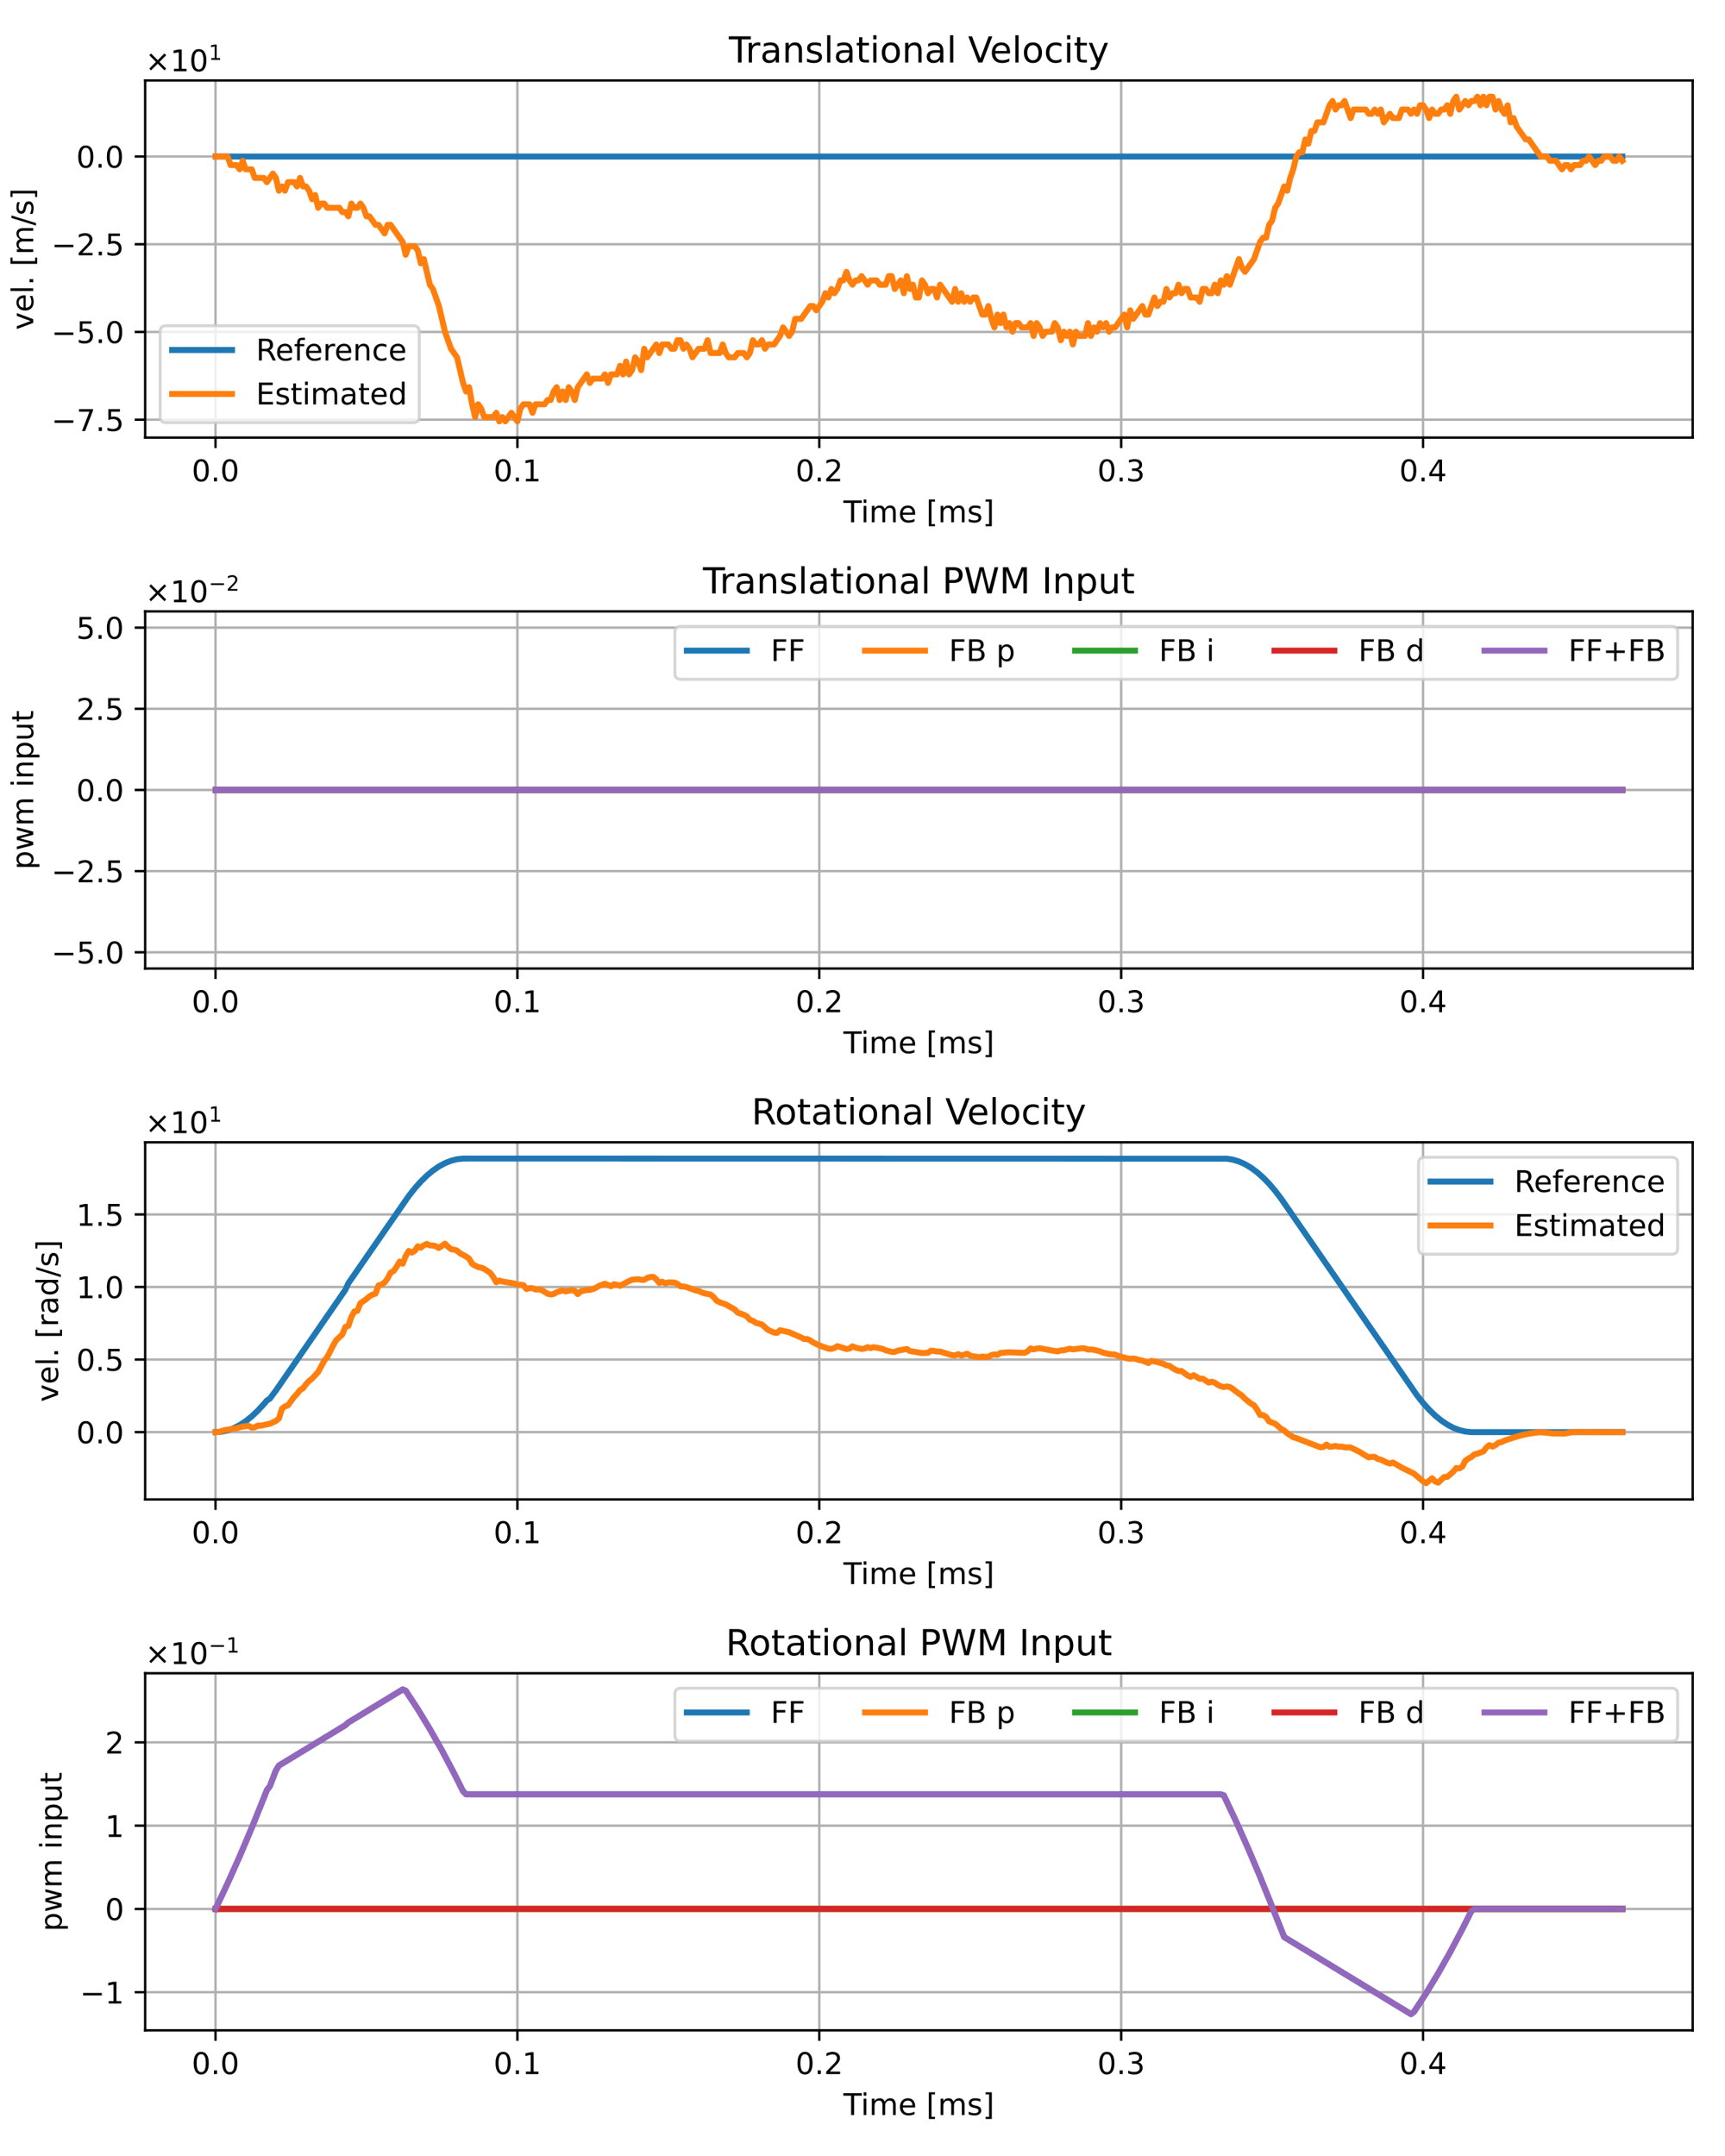 <?xml version="1.0" encoding="utf-8" standalone="no"?>
<!DOCTYPE svg PUBLIC "-//W3C//DTD SVG 1.1//EN"
  "http://www.w3.org/Graphics/SVG/1.1/DTD/svg11.dtd">
<!-- Created with matplotlib (https://matplotlib.org/) -->
<svg height="720pt" version="1.1" viewBox="0 0 576 720" width="576pt" xmlns="http://www.w3.org/2000/svg" xmlns:xlink="http://www.w3.org/1999/xlink">
 <defs>
  <style type="text/css">*{stroke-linecap:butt;stroke-linejoin:round;}</style>
 </defs>
 <g id="figure_1">
  <g id="patch_1">
   <path d="M 0 720 
L 576 720 
L 576 0 
L 0 0 
z
" style="fill:#ffffff;"/>
  </g>
  <g id="axes_1">
   <g id="patch_2">
    <path d="M 48.476 146.14 
L 565.2 146.14 
L 565.2 26.88 
L 48.476 26.88 
z
" style="fill:#ffffff;"/>
   </g>
   <g id="matplotlib.axis_1">
    <g id="xtick_1">
     <g id="line2d_1">
      <path clip-path="url(#p2846ea10c4)" d="M 71.964 146.14 
L 71.964 26.88 
" style="fill:none;stroke:#b0b0b0;stroke-linecap:square;stroke-width:0.8;"/>
     </g>
     <g id="line2d_2">
      <defs>
       <path d="M 0 0 
L 0 3.5 
" id="m4094f1f12e" style="stroke:#000000;stroke-width:0.8;"/>
      </defs>
      <g>
       <use style="stroke:#000000;stroke-width:0.8;" x="71.964" xlink:href="#m4094f1f12e" y="146.14"/>
      </g>
     </g>
     <g id="text_1">
      <!-- 0.0 -->
      <g transform="translate(64.012 160.738)scale(0.1 -0.1)">
       <defs>
        <path d="M 31.781 66.406 
Q 24.172 66.406 20.328 58.906 
Q 16.5 51.422 16.5 36.375 
Q 16.5 21.391 20.328 13.891 
Q 24.172 6.391 31.781 6.391 
Q 39.453 6.391 43.281 13.891 
Q 47.125 21.391 47.125 36.375 
Q 47.125 51.422 43.281 58.906 
Q 39.453 66.406 31.781 66.406 
z
M 31.781 74.219 
Q 44.047 74.219 50.516 64.516 
Q 56.984 54.828 56.984 36.375 
Q 56.984 17.969 50.516 8.266 
Q 44.047 -1.422 31.781 -1.422 
Q 19.531 -1.422 13.062 8.266 
Q 6.594 17.969 6.594 36.375 
Q 6.594 54.828 13.062 64.516 
Q 19.531 74.219 31.781 74.219 
z
" id="DejaVuSans-48"/>
        <path d="M 10.688 12.406 
L 21 12.406 
L 21 0 
L 10.688 0 
z
" id="DejaVuSans-46"/>
       </defs>
       <use xlink:href="#DejaVuSans-48"/>
       <use x="63.623" xlink:href="#DejaVuSans-46"/>
       <use x="95.41" xlink:href="#DejaVuSans-48"/>
      </g>
     </g>
    </g>
    <g id="xtick_2">
     <g id="line2d_3">
      <path clip-path="url(#p2846ea10c4)" d="M 172.768 146.14 
L 172.768 26.88 
" style="fill:none;stroke:#b0b0b0;stroke-linecap:square;stroke-width:0.8;"/>
     </g>
     <g id="line2d_4">
      <g>
       <use style="stroke:#000000;stroke-width:0.8;" x="172.768" xlink:href="#m4094f1f12e" y="146.14"/>
      </g>
     </g>
     <g id="text_2">
      <!-- 0.1 -->
      <g transform="translate(164.817 160.738)scale(0.1 -0.1)">
       <defs>
        <path d="M 12.406 8.297 
L 28.516 8.297 
L 28.516 63.922 
L 10.984 60.406 
L 10.984 69.391 
L 28.422 72.906 
L 38.281 72.906 
L 38.281 8.297 
L 54.391 8.297 
L 54.391 0 
L 12.406 0 
z
" id="DejaVuSans-49"/>
       </defs>
       <use xlink:href="#DejaVuSans-48"/>
       <use x="63.623" xlink:href="#DejaVuSans-46"/>
       <use x="95.41" xlink:href="#DejaVuSans-49"/>
      </g>
     </g>
    </g>
    <g id="xtick_3">
     <g id="line2d_5">
      <path clip-path="url(#p2846ea10c4)" d="M 273.573 146.14 
L 273.573 26.88 
" style="fill:none;stroke:#b0b0b0;stroke-linecap:square;stroke-width:0.8;"/>
     </g>
     <g id="line2d_6">
      <g>
       <use style="stroke:#000000;stroke-width:0.8;" x="273.573" xlink:href="#m4094f1f12e" y="146.14"/>
      </g>
     </g>
     <g id="text_3">
      <!-- 0.2 -->
      <g transform="translate(265.621 160.738)scale(0.1 -0.1)">
       <defs>
        <path d="M 19.188 8.297 
L 53.609 8.297 
L 53.609 0 
L 7.328 0 
L 7.328 8.297 
Q 12.938 14.109 22.625 23.891 
Q 32.328 33.688 34.812 36.531 
Q 39.547 41.844 41.422 45.531 
Q 43.312 49.219 43.312 52.781 
Q 43.312 58.594 39.234 62.25 
Q 35.156 65.922 28.609 65.922 
Q 23.969 65.922 18.812 64.312 
Q 13.672 62.703 7.812 59.422 
L 7.812 69.391 
Q 13.766 71.781 18.938 73 
Q 24.125 74.219 28.422 74.219 
Q 39.75 74.219 46.484 68.547 
Q 53.219 62.891 53.219 53.422 
Q 53.219 48.922 51.531 44.891 
Q 49.859 40.875 45.406 35.406 
Q 44.188 33.984 37.641 27.219 
Q 31.109 20.453 19.188 8.297 
z
" id="DejaVuSans-50"/>
       </defs>
       <use xlink:href="#DejaVuSans-48"/>
       <use x="63.623" xlink:href="#DejaVuSans-46"/>
       <use x="95.41" xlink:href="#DejaVuSans-50"/>
      </g>
     </g>
    </g>
    <g id="xtick_4">
     <g id="line2d_7">
      <path clip-path="url(#p2846ea10c4)" d="M 374.377 146.14 
L 374.377 26.88 
" style="fill:none;stroke:#b0b0b0;stroke-linecap:square;stroke-width:0.8;"/>
     </g>
     <g id="line2d_8">
      <g>
       <use style="stroke:#000000;stroke-width:0.8;" x="374.377" xlink:href="#m4094f1f12e" y="146.14"/>
      </g>
     </g>
     <g id="text_4">
      <!-- 0.3 -->
      <g transform="translate(366.426 160.738)scale(0.1 -0.1)">
       <defs>
        <path d="M 40.578 39.312 
Q 47.656 37.797 51.625 33 
Q 55.609 28.219 55.609 21.188 
Q 55.609 10.406 48.188 4.484 
Q 40.766 -1.422 27.094 -1.422 
Q 22.516 -1.422 17.656 -0.516 
Q 12.797 0.391 7.625 2.203 
L 7.625 11.719 
Q 11.719 9.328 16.594 8.109 
Q 21.484 6.891 26.812 6.891 
Q 36.078 6.891 40.938 10.547 
Q 45.797 14.203 45.797 21.188 
Q 45.797 27.641 41.281 31.266 
Q 36.766 34.906 28.719 34.906 
L 20.219 34.906 
L 20.219 43.016 
L 29.109 43.016 
Q 36.375 43.016 40.234 45.922 
Q 44.094 48.828 44.094 54.297 
Q 44.094 59.906 40.109 62.906 
Q 36.141 65.922 28.719 65.922 
Q 24.656 65.922 20.016 65.031 
Q 15.375 64.156 9.812 62.312 
L 9.812 71.094 
Q 15.438 72.656 20.344 73.438 
Q 25.25 74.219 29.594 74.219 
Q 40.828 74.219 47.359 69.109 
Q 53.906 64.016 53.906 55.328 
Q 53.906 49.266 50.438 45.094 
Q 46.969 40.922 40.578 39.312 
z
" id="DejaVuSans-51"/>
       </defs>
       <use xlink:href="#DejaVuSans-48"/>
       <use x="63.623" xlink:href="#DejaVuSans-46"/>
       <use x="95.41" xlink:href="#DejaVuSans-51"/>
      </g>
     </g>
    </g>
    <g id="xtick_5">
     <g id="line2d_9">
      <path clip-path="url(#p2846ea10c4)" d="M 475.182 146.14 
L 475.182 26.88 
" style="fill:none;stroke:#b0b0b0;stroke-linecap:square;stroke-width:0.8;"/>
     </g>
     <g id="line2d_10">
      <g>
       <use style="stroke:#000000;stroke-width:0.8;" x="475.182" xlink:href="#m4094f1f12e" y="146.14"/>
      </g>
     </g>
     <g id="text_5">
      <!-- 0.4 -->
      <g transform="translate(467.23 160.738)scale(0.1 -0.1)">
       <defs>
        <path d="M 37.797 64.312 
L 12.891 25.391 
L 37.797 25.391 
z
M 35.203 72.906 
L 47.609 72.906 
L 47.609 25.391 
L 58.016 25.391 
L 58.016 17.188 
L 47.609 17.188 
L 47.609 0 
L 37.797 0 
L 37.797 17.188 
L 4.891 17.188 
L 4.891 26.703 
z
" id="DejaVuSans-52"/>
       </defs>
       <use xlink:href="#DejaVuSans-48"/>
       <use x="63.623" xlink:href="#DejaVuSans-46"/>
       <use x="95.41" xlink:href="#DejaVuSans-52"/>
      </g>
     </g>
    </g>
    <g id="text_6">
     <!-- Time [ms] -->
     <g transform="translate(281.639 174.417)scale(0.1 -0.1)">
      <defs>
       <path d="M -0.297 72.906 
L 61.375 72.906 
L 61.375 64.594 
L 35.5 64.594 
L 35.5 0 
L 25.594 0 
L 25.594 64.594 
L -0.297 64.594 
z
" id="DejaVuSans-84"/>
       <path d="M 9.422 54.688 
L 18.406 54.688 
L 18.406 0 
L 9.422 0 
z
M 9.422 75.984 
L 18.406 75.984 
L 18.406 64.594 
L 9.422 64.594 
z
" id="DejaVuSans-105"/>
       <path d="M 52 44.188 
Q 55.375 50.25 60.062 53.125 
Q 64.75 56 71.094 56 
Q 79.641 56 84.281 50.016 
Q 88.922 44.047 88.922 33.016 
L 88.922 0 
L 79.891 0 
L 79.891 32.719 
Q 79.891 40.578 77.094 44.375 
Q 74.312 48.188 68.609 48.188 
Q 61.625 48.188 57.562 43.547 
Q 53.516 38.922 53.516 30.906 
L 53.516 0 
L 44.484 0 
L 44.484 32.719 
Q 44.484 40.625 41.703 44.406 
Q 38.922 48.188 33.109 48.188 
Q 26.219 48.188 22.156 43.531 
Q 18.109 38.875 18.109 30.906 
L 18.109 0 
L 9.078 0 
L 9.078 54.688 
L 18.109 54.688 
L 18.109 46.188 
Q 21.188 51.219 25.484 53.609 
Q 29.781 56 35.688 56 
Q 41.656 56 45.828 52.969 
Q 50 49.953 52 44.188 
z
" id="DejaVuSans-109"/>
       <path d="M 56.203 29.594 
L 56.203 25.203 
L 14.891 25.203 
Q 15.484 15.922 20.484 11.062 
Q 25.484 6.203 34.422 6.203 
Q 39.594 6.203 44.453 7.469 
Q 49.312 8.734 54.109 11.281 
L 54.109 2.781 
Q 49.266 0.734 44.188 -0.344 
Q 39.109 -1.422 33.891 -1.422 
Q 20.797 -1.422 13.156 6.188 
Q 5.516 13.812 5.516 26.812 
Q 5.516 40.234 12.766 48.109 
Q 20.016 56 32.328 56 
Q 43.359 56 49.781 48.891 
Q 56.203 41.797 56.203 29.594 
z
M 47.219 32.234 
Q 47.125 39.594 43.094 43.984 
Q 39.062 48.391 32.422 48.391 
Q 24.906 48.391 20.391 44.141 
Q 15.875 39.891 15.188 32.172 
z
" id="DejaVuSans-101"/>
       <path id="DejaVuSans-32"/>
       <path d="M 8.594 75.984 
L 29.297 75.984 
L 29.297 69 
L 17.578 69 
L 17.578 -6.203 
L 29.297 -6.203 
L 29.297 -13.188 
L 8.594 -13.188 
z
" id="DejaVuSans-91"/>
       <path d="M 44.281 53.078 
L 44.281 44.578 
Q 40.484 46.531 36.375 47.5 
Q 32.281 48.484 27.875 48.484 
Q 21.188 48.484 17.844 46.438 
Q 14.5 44.391 14.5 40.281 
Q 14.5 37.156 16.891 35.375 
Q 19.281 33.594 26.516 31.984 
L 29.594 31.297 
Q 39.156 29.25 43.188 25.516 
Q 47.219 21.781 47.219 15.094 
Q 47.219 7.469 41.188 3.016 
Q 35.156 -1.422 24.609 -1.422 
Q 20.219 -1.422 15.453 -0.562 
Q 10.688 0.297 5.422 2 
L 5.422 11.281 
Q 10.406 8.688 15.234 7.391 
Q 20.062 6.109 24.812 6.109 
Q 31.156 6.109 34.562 8.281 
Q 37.984 10.453 37.984 14.406 
Q 37.984 18.062 35.516 20.016 
Q 33.062 21.969 24.703 23.781 
L 21.578 24.516 
Q 13.234 26.266 9.516 29.906 
Q 5.812 33.547 5.812 39.891 
Q 5.812 47.609 11.281 51.797 
Q 16.75 56 26.812 56 
Q 31.781 56 36.172 55.266 
Q 40.578 54.547 44.281 53.078 
z
" id="DejaVuSans-115"/>
       <path d="M 30.422 75.984 
L 30.422 -13.188 
L 9.719 -13.188 
L 9.719 -6.203 
L 21.391 -6.203 
L 21.391 69 
L 9.719 69 
L 9.719 75.984 
z
" id="DejaVuSans-93"/>
      </defs>
      <use xlink:href="#DejaVuSans-84"/>
      <use x="57.959" xlink:href="#DejaVuSans-105"/>
      <use x="85.742" xlink:href="#DejaVuSans-109"/>
      <use x="183.154" xlink:href="#DejaVuSans-101"/>
      <use x="244.678" xlink:href="#DejaVuSans-32"/>
      <use x="276.465" xlink:href="#DejaVuSans-91"/>
      <use x="315.479" xlink:href="#DejaVuSans-109"/>
      <use x="412.891" xlink:href="#DejaVuSans-115"/>
      <use x="464.99" xlink:href="#DejaVuSans-93"/>
     </g>
    </g>
   </g>
   <g id="matplotlib.axis_2">
    <g id="ytick_1">
     <g id="line2d_11">
      <path clip-path="url(#p2846ea10c4)" d="M 48.476 140.144 
L 565.2 140.144 
" style="fill:none;stroke:#b0b0b0;stroke-linecap:square;stroke-width:0.8;"/>
     </g>
     <g id="line2d_12">
      <defs>
       <path d="M 0 0 
L -3.5 0 
" id="m34d45ab8c2" style="stroke:#000000;stroke-width:0.8;"/>
      </defs>
      <g>
       <use style="stroke:#000000;stroke-width:0.8;" x="48.476" xlink:href="#m34d45ab8c2" y="140.144"/>
      </g>
     </g>
     <g id="text_7">
      <!-- $\mathdefault{−7.5}$ -->
      <g transform="translate(17.176 143.943)scale(0.1 -0.1)">
       <defs>
        <path d="M 10.594 35.5 
L 73.188 35.5 
L 73.188 27.203 
L 10.594 27.203 
z
" id="DejaVuSans-8722"/>
        <path d="M 8.203 72.906 
L 55.078 72.906 
L 55.078 68.703 
L 28.609 0 
L 18.312 0 
L 43.219 64.594 
L 8.203 64.594 
z
" id="DejaVuSans-55"/>
        <path d="M 10.797 72.906 
L 49.516 72.906 
L 49.516 64.594 
L 19.828 64.594 
L 19.828 46.734 
Q 21.969 47.469 24.109 47.828 
Q 26.266 48.188 28.422 48.188 
Q 40.625 48.188 47.75 41.5 
Q 54.891 34.812 54.891 23.391 
Q 54.891 11.625 47.562 5.094 
Q 40.234 -1.422 26.906 -1.422 
Q 22.312 -1.422 17.547 -0.641 
Q 12.797 0.141 7.719 1.703 
L 7.719 11.625 
Q 12.109 9.234 16.797 8.062 
Q 21.484 6.891 26.703 6.891 
Q 35.156 6.891 40.078 11.328 
Q 45.016 15.766 45.016 23.391 
Q 45.016 31 40.078 35.438 
Q 35.156 39.891 26.703 39.891 
Q 22.75 39.891 18.812 39.016 
Q 14.891 38.141 10.797 36.281 
z
" id="DejaVuSans-53"/>
       </defs>
       <use transform="translate(0 0.094)" xlink:href="#DejaVuSans-8722"/>
       <use transform="translate(83.789 0.094)" xlink:href="#DejaVuSans-55"/>
       <use transform="translate(147.412 0.094)" xlink:href="#DejaVuSans-46"/>
       <use transform="translate(179.199 0.094)" xlink:href="#DejaVuSans-53"/>
      </g>
     </g>
    </g>
    <g id="ytick_2">
     <g id="line2d_13">
      <path clip-path="url(#p2846ea10c4)" d="M 48.476 110.854 
L 565.2 110.854 
" style="fill:none;stroke:#b0b0b0;stroke-linecap:square;stroke-width:0.8;"/>
     </g>
     <g id="line2d_14">
      <g>
       <use style="stroke:#000000;stroke-width:0.8;" x="48.476" xlink:href="#m34d45ab8c2" y="110.854"/>
      </g>
     </g>
     <g id="text_8">
      <!-- $\mathdefault{−5.0}$ -->
      <g transform="translate(17.176 114.653)scale(0.1 -0.1)">
       <use transform="translate(0 0.781)" xlink:href="#DejaVuSans-8722"/>
       <use transform="translate(83.789 0.781)" xlink:href="#DejaVuSans-53"/>
       <use transform="translate(147.412 0.781)" xlink:href="#DejaVuSans-46"/>
       <use transform="translate(179.199 0.781)" xlink:href="#DejaVuSans-48"/>
      </g>
     </g>
    </g>
    <g id="ytick_3">
     <g id="line2d_15">
      <path clip-path="url(#p2846ea10c4)" d="M 48.476 81.564 
L 565.2 81.564 
" style="fill:none;stroke:#b0b0b0;stroke-linecap:square;stroke-width:0.8;"/>
     </g>
     <g id="line2d_16">
      <g>
       <use style="stroke:#000000;stroke-width:0.8;" x="48.476" xlink:href="#m34d45ab8c2" y="81.564"/>
      </g>
     </g>
     <g id="text_9">
      <!-- $\mathdefault{−2.5}$ -->
      <g transform="translate(17.176 85.363)scale(0.1 -0.1)">
       <use transform="translate(0 0.781)" xlink:href="#DejaVuSans-8722"/>
       <use transform="translate(83.789 0.781)" xlink:href="#DejaVuSans-50"/>
       <use transform="translate(147.412 0.781)" xlink:href="#DejaVuSans-46"/>
       <use transform="translate(179.199 0.781)" xlink:href="#DejaVuSans-53"/>
      </g>
     </g>
    </g>
    <g id="ytick_4">
     <g id="line2d_17">
      <path clip-path="url(#p2846ea10c4)" d="M 48.476 52.274 
L 565.2 52.274 
" style="fill:none;stroke:#b0b0b0;stroke-linecap:square;stroke-width:0.8;"/>
     </g>
     <g id="line2d_18">
      <g>
       <use style="stroke:#000000;stroke-width:0.8;" x="48.476" xlink:href="#m34d45ab8c2" y="52.274"/>
      </g>
     </g>
     <g id="text_10">
      <!-- $\mathdefault{0.0}$ -->
      <g transform="translate(25.476 56.073)scale(0.1 -0.1)">
       <use transform="translate(0 0.781)" xlink:href="#DejaVuSans-48"/>
       <use transform="translate(63.623 0.781)" xlink:href="#DejaVuSans-46"/>
       <use transform="translate(95.41 0.781)" xlink:href="#DejaVuSans-48"/>
      </g>
     </g>
    </g>
    <g id="text_11">
     <!-- vel. [m/s] -->
     <g transform="translate(11.097 110.174)rotate(-90)scale(0.1 -0.1)">
      <defs>
       <path d="M 2.984 54.688 
L 12.5 54.688 
L 29.594 8.797 
L 46.688 54.688 
L 56.203 54.688 
L 35.688 0 
L 23.484 0 
z
" id="DejaVuSans-118"/>
       <path d="M 9.422 75.984 
L 18.406 75.984 
L 18.406 0 
L 9.422 0 
z
" id="DejaVuSans-108"/>
       <path d="M 25.391 72.906 
L 33.688 72.906 
L 8.297 -9.281 
L 0 -9.281 
z
" id="DejaVuSans-47"/>
      </defs>
      <use xlink:href="#DejaVuSans-118"/>
      <use x="59.18" xlink:href="#DejaVuSans-101"/>
      <use x="120.703" xlink:href="#DejaVuSans-108"/>
      <use x="148.486" xlink:href="#DejaVuSans-46"/>
      <use x="180.273" xlink:href="#DejaVuSans-32"/>
      <use x="212.061" xlink:href="#DejaVuSans-91"/>
      <use x="251.074" xlink:href="#DejaVuSans-109"/>
      <use x="348.486" xlink:href="#DejaVuSans-47"/>
      <use x="382.178" xlink:href="#DejaVuSans-115"/>
      <use x="434.277" xlink:href="#DejaVuSans-93"/>
     </g>
    </g>
    <g id="text_12">
     <!-- $\times\mathdefault{10^{1}}\mathdefault{}$ -->
     <g transform="translate(48.476 23.88)scale(0.1 -0.1)">
      <defs>
       <path d="M 70.125 53.719 
L 47.797 31.297 
L 70.125 8.984 
L 64.312 3.078 
L 41.891 25.484 
L 19.484 3.078 
L 13.719 8.984 
L 35.984 31.297 
L 13.719 53.719 
L 19.484 59.625 
L 41.891 37.203 
L 64.312 59.625 
z
" id="DejaVuSans-215"/>
      </defs>
      <use transform="translate(0 0.684)" xlink:href="#DejaVuSans-215"/>
      <use transform="translate(83.789 0.684)" xlink:href="#DejaVuSans-49"/>
      <use transform="translate(147.412 0.684)" xlink:href="#DejaVuSans-48"/>
      <use transform="translate(211.992 38.966)scale(0.7)" xlink:href="#DejaVuSans-49"/>
     </g>
    </g>
   </g>
   <g id="line2d_19">
    <path clip-path="url(#p2846ea10c4)" d="M 71.964 52.274 
L 541.713 52.274 
L 541.713 52.274 
" style="fill:none;stroke:#1f77b4;stroke-linecap:square;stroke-width:2;"/>
   </g>
   <g id="line2d_20">
    <path clip-path="url(#p2846ea10c4)" d="M 71.964 52.274 
L 75.996 52.274 
L 77.004 55.127 
L 79.02 55.127 
L 80.028 56.554 
L 81.036 53.701 
L 82.044 56.554 
L 84.06 56.554 
L 85.068 59.407 
L 88.093 59.407 
L 89.101 60.833 
L 91.117 57.98 
L 92.125 59.407 
L 93.133 63.687 
L 94.141 62.26 
L 95.149 63.686 
L 96.157 60.833 
L 98.173 60.833 
L 99.181 62.26 
L 100.189 59.407 
L 101.197 62.26 
L 102.205 62.26 
L 103.213 63.687 
L 104.221 66.54 
L 105.229 65.113 
L 106.237 69.393 
L 107.245 67.966 
L 108.254 67.966 
L 109.262 69.393 
L 113.294 69.393 
L 114.302 70.819 
L 115.31 70.819 
L 116.318 72.245 
L 117.326 67.966 
L 118.334 69.393 
L 119.342 69.392 
L 120.35 67.966 
L 121.358 69.392 
L 122.366 72.246 
L 123.374 72.246 
L 125.39 75.099 
L 126.398 75.099 
L 128.414 77.952 
L 129.422 75.099 
L 130.43 75.098 
L 134.463 80.805 
L 135.471 85.085 
L 136.479 82.231 
L 138.495 82.231 
L 139.503 83.658 
L 140.511 87.937 
L 141.519 86.511 
L 143.535 95.069 
L 144.543 96.497 
L 146.559 102.203 
L 148.575 110.761 
L 150.591 116.468 
L 152.607 119.322 
L 154.624 127.881 
L 155.632 130.733 
L 156.64 129.306 
L 157.648 135.013 
L 158.656 139.293 
L 159.664 135.013 
L 160.672 136.44 
L 161.68 139.292 
L 164.704 139.292 
L 165.712 137.866 
L 166.72 140.718 
L 167.728 139.292 
L 168.736 140.718 
L 170.752 137.866 
L 172.768 140.719 
L 173.776 136.439 
L 174.784 135.013 
L 176.801 135.014 
L 177.809 137.866 
L 178.817 135.013 
L 181.841 135.013 
L 182.849 133.586 
L 183.857 133.586 
L 184.865 130.732 
L 185.873 129.307 
L 186.881 133.587 
L 187.889 130.734 
L 188.897 133.587 
L 189.905 129.308 
L 190.913 130.732 
L 191.921 133.586 
L 192.929 129.307 
L 195.953 125.026 
L 196.961 127.879 
L 197.969 126.452 
L 200.994 126.455 
L 202.002 125.026 
L 203.01 127.88 
L 204.018 125.026 
L 206.034 125.027 
L 207.042 122.175 
L 208.05 125.028 
L 209.058 120.748 
L 210.066 125.027 
L 211.074 123.598 
L 212.082 119.322 
L 213.09 120.749 
L 214.098 123.603 
L 215.106 116.468 
L 216.114 119.322 
L 219.138 115.042 
L 220.146 117.893 
L 221.154 115.041 
L 223.171 115.041 
L 224.179 116.47 
L 225.187 116.47 
L 226.195 113.613 
L 227.203 113.614 
L 228.211 116.466 
L 229.219 115.041 
L 230.227 116.466 
L 231.235 119.318 
L 233.251 116.469 
L 235.267 116.469 
L 236.275 113.615 
L 237.283 117.894 
L 240.307 117.892 
L 241.315 115.041 
L 242.323 117.894 
L 243.331 119.32 
L 245.348 119.32 
L 246.356 117.894 
L 248.372 117.897 
L 249.38 119.325 
L 250.388 117.897 
L 251.396 113.613 
L 252.404 115.041 
L 253.412 115.041 
L 254.42 113.617 
L 255.428 116.469 
L 256.436 115.041 
L 258.452 115.043 
L 260.468 112.189 
L 261.476 109.333 
L 263.492 112.189 
L 264.5 110.761 
L 265.508 106.482 
L 267.525 106.484 
L 270.549 102.201 
L 271.557 102.203 
L 272.565 103.628 
L 274.581 100.777 
L 275.589 97.926 
L 276.597 99.351 
L 277.605 96.498 
L 278.613 97.921 
L 279.621 96.498 
L 280.629 93.644 
L 281.637 93.644 
L 282.645 90.79 
L 283.653 93.644 
L 284.661 95.07 
L 285.669 93.644 
L 286.677 93.642 
L 287.685 92.216 
L 289.701 95.072 
L 290.71 93.644 
L 292.726 93.644 
L 293.734 95.07 
L 295.75 95.07 
L 296.758 92.216 
L 297.766 92.221 
L 298.774 96.498 
L 300.79 93.644 
L 301.798 97.919 
L 302.806 92.216 
L 303.814 96.495 
L 304.822 95.07 
L 305.83 99.351 
L 306.838 99.347 
L 307.846 93.642 
L 308.854 95.07 
L 309.862 97.921 
L 310.87 96.495 
L 311.878 96.498 
L 312.887 99.351 
L 313.895 95.068 
L 317.927 100.775 
L 318.935 96.498 
L 319.943 100.775 
L 320.951 97.926 
L 321.959 100.775 
L 322.967 99.349 
L 323.975 100.779 
L 324.983 99.349 
L 325.991 99.351 
L 328.007 105.059 
L 329.015 105.054 
L 330.023 102.203 
L 331.031 106.484 
L 332.039 109.336 
L 333.047 105.052 
L 334.055 107.906 
L 335.063 105.054 
L 336.072 109.338 
L 337.08 107.91 
L 338.088 110.761 
L 339.096 107.906 
L 340.104 107.906 
L 341.112 109.338 
L 343.128 109.336 
L 344.136 107.908 
L 345.144 112.189 
L 346.152 107.908 
L 347.16 109.338 
L 348.168 112.189 
L 349.176 110.764 
L 351.192 110.764 
L 352.2 107.908 
L 353.208 109.338 
L 354.216 113.617 
L 355.224 110.759 
L 356.232 112.189 
L 357.24 110.759 
L 358.248 115.043 
L 359.257 110.764 
L 360.265 112.192 
L 362.281 112.185 
L 363.289 107.908 
L 364.297 112.192 
L 365.305 109.336 
L 366.313 110.761 
L 367.321 107.908 
L 368.329 109.338 
L 369.337 107.908 
L 370.345 110.761 
L 371.353 109.336 
L 372.361 109.336 
L 375.385 105.054 
L 376.393 109.336 
L 377.401 103.628 
L 378.409 106.48 
L 381.434 102.203 
L 382.442 105.054 
L 383.45 105.054 
L 385.466 99.351 
L 386.474 102.203 
L 387.482 100.777 
L 388.49 100.773 
L 389.498 96.5 
L 390.506 99.351 
L 391.514 97.926 
L 392.522 97.926 
L 393.53 95.074 
L 394.538 97.926 
L 395.546 96.495 
L 396.554 96.495 
L 397.562 99.349 
L 399.578 99.351 
L 400.586 100.777 
L 401.594 96.495 
L 402.602 96.495 
L 403.61 97.919 
L 404.619 97.919 
L 405.627 95.068 
L 406.635 97.926 
L 407.643 93.644 
L 408.651 95.07 
L 409.659 92.218 
L 410.667 95.07 
L 413.691 86.509 
L 414.699 89.367 
L 415.707 90.79 
L 418.731 86.509 
L 420.747 80.806 
L 421.755 79.38 
L 422.763 79.378 
L 423.771 75.101 
L 424.779 73.671 
L 425.787 69.392 
L 426.796 67.964 
L 428.812 62.263 
L 429.82 63.689 
L 430.828 59.405 
L 431.836 56.556 
L 432.844 52.274 
L 433.852 50.846 
L 434.86 50.846 
L 435.868 46.567 
L 436.876 47.995 
L 437.884 43.718 
L 438.892 43.713 
L 439.9 40.864 
L 441.916 40.864 
L 443.932 35.152 
L 444.94 33.729 
L 445.948 36.585 
L 446.956 35.157 
L 447.964 35.159 
L 448.972 33.729 
L 450.989 39.434 
L 451.997 36.587 
L 456.029 36.583 
L 457.037 38.008 
L 458.045 38.008 
L 459.053 36.583 
L 460.061 38.008 
L 461.069 36.583 
L 462.077 40.862 
L 464.093 38.01 
L 465.101 39.432 
L 467.117 39.434 
L 468.125 36.583 
L 470.141 36.583 
L 471.149 38.008 
L 472.158 36.587 
L 473.166 38.01 
L 474.174 35.155 
L 475.182 35.155 
L 476.19 36.587 
L 477.198 39.436 
L 478.206 36.583 
L 479.214 38.008 
L 480.222 38.008 
L 481.23 36.58 
L 482.238 36.583 
L 483.246 35.157 
L 484.254 38.01 
L 485.262 33.727 
L 486.27 32.301 
L 487.278 36.585 
L 489.294 33.724 
L 490.302 35.152 
L 491.31 33.733 
L 492.318 33.731 
L 493.326 32.301 
L 494.334 35.155 
L 495.343 32.303 
L 496.351 35.152 
L 497.359 32.305 
L 498.367 32.305 
L 499.375 36.583 
L 500.383 33.731 
L 501.391 36.583 
L 502.399 38.013 
L 503.407 35.159 
L 504.415 40.86 
L 505.423 39.436 
L 506.431 42.29 
L 509.455 46.565 
L 510.463 46.569 
L 514.495 52.272 
L 516.511 52.274 
L 517.52 53.698 
L 519.536 53.7 
L 521.552 56.551 
L 522.56 55.126 
L 523.568 55.13 
L 524.576 56.551 
L 525.584 55.126 
L 527.6 55.126 
L 528.608 53.704 
L 529.616 53.7 
L 530.624 52.274 
L 532.64 55.13 
L 533.648 53.7 
L 534.656 53.7 
L 535.664 52.279 
L 537.68 52.274 
L 538.688 53.704 
L 539.696 53.7 
L 540.705 52.274 
L 541.713 53.7 
L 541.713 53.7 
" style="fill:none;stroke:#ff7f0e;stroke-linecap:square;stroke-width:2;"/>
   </g>
   <g id="patch_3">
    <path d="M 48.476 146.14 
L 48.476 26.88 
" style="fill:none;stroke:#000000;stroke-linecap:square;stroke-linejoin:miter;stroke-width:0.8;"/>
   </g>
   <g id="patch_4">
    <path d="M 565.2 146.14 
L 565.2 26.88 
" style="fill:none;stroke:#000000;stroke-linecap:square;stroke-linejoin:miter;stroke-width:0.8;"/>
   </g>
   <g id="patch_5">
    <path d="M 48.476 146.14 
L 565.2 146.14 
" style="fill:none;stroke:#000000;stroke-linecap:square;stroke-linejoin:miter;stroke-width:0.8;"/>
   </g>
   <g id="patch_6">
    <path d="M 48.476 26.88 
L 565.2 26.88 
" style="fill:none;stroke:#000000;stroke-linecap:square;stroke-linejoin:miter;stroke-width:0.8;"/>
   </g>
   <g id="text_13">
    <!-- Translational Velocity -->
    <g transform="translate(243.361 20.88)scale(0.12 -0.12)">
     <defs>
      <path d="M 41.109 46.297 
Q 39.594 47.172 37.812 47.578 
Q 36.031 48 33.891 48 
Q 26.266 48 22.188 43.047 
Q 18.109 38.094 18.109 28.812 
L 18.109 0 
L 9.078 0 
L 9.078 54.688 
L 18.109 54.688 
L 18.109 46.188 
Q 20.953 51.172 25.484 53.578 
Q 30.031 56 36.531 56 
Q 37.453 56 38.578 55.875 
Q 39.703 55.766 41.062 55.516 
z
" id="DejaVuSans-114"/>
      <path d="M 34.281 27.484 
Q 23.391 27.484 19.188 25 
Q 14.984 22.516 14.984 16.5 
Q 14.984 11.719 18.141 8.906 
Q 21.297 6.109 26.703 6.109 
Q 34.188 6.109 38.703 11.406 
Q 43.219 16.703 43.219 25.484 
L 43.219 27.484 
z
M 52.203 31.203 
L 52.203 0 
L 43.219 0 
L 43.219 8.297 
Q 40.141 3.328 35.547 0.953 
Q 30.953 -1.422 24.312 -1.422 
Q 15.922 -1.422 10.953 3.297 
Q 6 8.016 6 15.922 
Q 6 25.141 12.172 29.828 
Q 18.359 34.516 30.609 34.516 
L 43.219 34.516 
L 43.219 35.406 
Q 43.219 41.609 39.141 45 
Q 35.062 48.391 27.688 48.391 
Q 23 48.391 18.547 47.266 
Q 14.109 46.141 10.016 43.891 
L 10.016 52.203 
Q 14.938 54.109 19.578 55.047 
Q 24.219 56 28.609 56 
Q 40.484 56 46.344 49.844 
Q 52.203 43.703 52.203 31.203 
z
" id="DejaVuSans-97"/>
      <path d="M 54.891 33.016 
L 54.891 0 
L 45.906 0 
L 45.906 32.719 
Q 45.906 40.484 42.875 44.328 
Q 39.844 48.188 33.797 48.188 
Q 26.516 48.188 22.312 43.547 
Q 18.109 38.922 18.109 30.906 
L 18.109 0 
L 9.078 0 
L 9.078 54.688 
L 18.109 54.688 
L 18.109 46.188 
Q 21.344 51.125 25.703 53.562 
Q 30.078 56 35.797 56 
Q 45.219 56 50.047 50.172 
Q 54.891 44.344 54.891 33.016 
z
" id="DejaVuSans-110"/>
      <path d="M 18.312 70.219 
L 18.312 54.688 
L 36.812 54.688 
L 36.812 47.703 
L 18.312 47.703 
L 18.312 18.016 
Q 18.312 11.328 20.141 9.422 
Q 21.969 7.516 27.594 7.516 
L 36.812 7.516 
L 36.812 0 
L 27.594 0 
Q 17.188 0 13.234 3.875 
Q 9.281 7.766 9.281 18.016 
L 9.281 47.703 
L 2.688 47.703 
L 2.688 54.688 
L 9.281 54.688 
L 9.281 70.219 
z
" id="DejaVuSans-116"/>
      <path d="M 30.609 48.391 
Q 23.391 48.391 19.188 42.75 
Q 14.984 37.109 14.984 27.297 
Q 14.984 17.484 19.156 11.844 
Q 23.344 6.203 30.609 6.203 
Q 37.797 6.203 41.984 11.859 
Q 46.188 17.531 46.188 27.297 
Q 46.188 37.016 41.984 42.703 
Q 37.797 48.391 30.609 48.391 
z
M 30.609 56 
Q 42.328 56 49.016 48.375 
Q 55.719 40.766 55.719 27.297 
Q 55.719 13.875 49.016 6.219 
Q 42.328 -1.422 30.609 -1.422 
Q 18.844 -1.422 12.172 6.219 
Q 5.516 13.875 5.516 27.297 
Q 5.516 40.766 12.172 48.375 
Q 18.844 56 30.609 56 
z
" id="DejaVuSans-111"/>
      <path d="M 28.609 0 
L 0.781 72.906 
L 11.078 72.906 
L 34.188 11.531 
L 57.328 72.906 
L 67.578 72.906 
L 39.797 0 
z
" id="DejaVuSans-86"/>
      <path d="M 48.781 52.594 
L 48.781 44.188 
Q 44.969 46.297 41.141 47.344 
Q 37.312 48.391 33.406 48.391 
Q 24.656 48.391 19.812 42.844 
Q 14.984 37.312 14.984 27.297 
Q 14.984 17.281 19.812 11.734 
Q 24.656 6.203 33.406 6.203 
Q 37.312 6.203 41.141 7.25 
Q 44.969 8.297 48.781 10.406 
L 48.781 2.094 
Q 45.016 0.344 40.984 -0.531 
Q 36.969 -1.422 32.422 -1.422 
Q 20.062 -1.422 12.781 6.344 
Q 5.516 14.109 5.516 27.297 
Q 5.516 40.672 12.859 48.328 
Q 20.219 56 33.016 56 
Q 37.156 56 41.109 55.141 
Q 45.062 54.297 48.781 52.594 
z
" id="DejaVuSans-99"/>
      <path d="M 32.172 -5.078 
Q 28.375 -14.844 24.75 -17.812 
Q 21.141 -20.797 15.094 -20.797 
L 7.906 -20.797 
L 7.906 -13.281 
L 13.188 -13.281 
Q 16.891 -13.281 18.938 -11.516 
Q 21 -9.766 23.484 -3.219 
L 25.094 0.875 
L 2.984 54.688 
L 12.5 54.688 
L 29.594 11.922 
L 46.688 54.688 
L 56.203 54.688 
z
" id="DejaVuSans-121"/>
     </defs>
     <use xlink:href="#DejaVuSans-84"/>
     <use x="46.334" xlink:href="#DejaVuSans-114"/>
     <use x="87.447" xlink:href="#DejaVuSans-97"/>
     <use x="148.727" xlink:href="#DejaVuSans-110"/>
     <use x="212.105" xlink:href="#DejaVuSans-115"/>
     <use x="264.205" xlink:href="#DejaVuSans-108"/>
     <use x="291.988" xlink:href="#DejaVuSans-97"/>
     <use x="353.268" xlink:href="#DejaVuSans-116"/>
     <use x="392.477" xlink:href="#DejaVuSans-105"/>
     <use x="420.26" xlink:href="#DejaVuSans-111"/>
     <use x="481.441" xlink:href="#DejaVuSans-110"/>
     <use x="544.82" xlink:href="#DejaVuSans-97"/>
     <use x="606.1" xlink:href="#DejaVuSans-108"/>
     <use x="633.883" xlink:href="#DejaVuSans-32"/>
     <use x="665.67" xlink:href="#DejaVuSans-86"/>
     <use x="726.328" xlink:href="#DejaVuSans-101"/>
     <use x="787.852" xlink:href="#DejaVuSans-108"/>
     <use x="815.635" xlink:href="#DejaVuSans-111"/>
     <use x="876.816" xlink:href="#DejaVuSans-99"/>
     <use x="931.797" xlink:href="#DejaVuSans-105"/>
     <use x="959.58" xlink:href="#DejaVuSans-116"/>
     <use x="998.789" xlink:href="#DejaVuSans-121"/>
    </g>
   </g>
   <g id="legend_1">
    <g id="patch_7">
     <path d="M 55.476 141.14 
L 137.994 141.14 
Q 139.994 141.14 139.994 139.14 
L 139.994 110.784 
Q 139.994 108.784 137.994 108.784 
L 55.476 108.784 
Q 53.476 108.784 53.476 110.784 
L 53.476 139.14 
Q 53.476 141.14 55.476 141.14 
z
" style="fill:#ffffff;opacity:0.8;stroke:#cccccc;stroke-linejoin:miter;"/>
    </g>
    <g id="line2d_21">
     <path d="M 57.476 116.882 
L 77.476 116.882 
" style="fill:none;stroke:#1f77b4;stroke-linecap:square;stroke-width:2;"/>
    </g>
    <g id="line2d_22"/>
    <g id="text_14">
     <!-- Reference -->
     <g transform="translate(85.476 120.382)scale(0.1 -0.1)">
      <defs>
       <path d="M 44.391 34.188 
Q 47.562 33.109 50.562 29.594 
Q 53.562 26.078 56.594 19.922 
L 66.609 0 
L 56 0 
L 46.688 18.703 
Q 43.062 26.031 39.672 28.422 
Q 36.281 30.812 30.422 30.812 
L 19.672 30.812 
L 19.672 0 
L 9.812 0 
L 9.812 72.906 
L 32.078 72.906 
Q 44.578 72.906 50.734 67.672 
Q 56.891 62.453 56.891 51.906 
Q 56.891 45.016 53.688 40.469 
Q 50.484 35.938 44.391 34.188 
z
M 19.672 64.797 
L 19.672 38.922 
L 32.078 38.922 
Q 39.203 38.922 42.844 42.219 
Q 46.484 45.516 46.484 51.906 
Q 46.484 58.297 42.844 61.547 
Q 39.203 64.797 32.078 64.797 
z
" id="DejaVuSans-82"/>
       <path d="M 37.109 75.984 
L 37.109 68.5 
L 28.516 68.5 
Q 23.688 68.5 21.797 66.547 
Q 19.922 64.594 19.922 59.516 
L 19.922 54.688 
L 34.719 54.688 
L 34.719 47.703 
L 19.922 47.703 
L 19.922 0 
L 10.891 0 
L 10.891 47.703 
L 2.297 47.703 
L 2.297 54.688 
L 10.891 54.688 
L 10.891 58.5 
Q 10.891 67.625 15.141 71.797 
Q 19.391 75.984 28.609 75.984 
z
" id="DejaVuSans-102"/>
      </defs>
      <use xlink:href="#DejaVuSans-82"/>
      <use x="64.982" xlink:href="#DejaVuSans-101"/>
      <use x="126.506" xlink:href="#DejaVuSans-102"/>
      <use x="161.711" xlink:href="#DejaVuSans-101"/>
      <use x="223.234" xlink:href="#DejaVuSans-114"/>
      <use x="262.098" xlink:href="#DejaVuSans-101"/>
      <use x="323.621" xlink:href="#DejaVuSans-110"/>
      <use x="387" xlink:href="#DejaVuSans-99"/>
      <use x="441.98" xlink:href="#DejaVuSans-101"/>
     </g>
    </g>
    <g id="line2d_23">
     <path d="M 57.476 131.56 
L 77.476 131.56 
" style="fill:none;stroke:#ff7f0e;stroke-linecap:square;stroke-width:2;"/>
    </g>
    <g id="line2d_24"/>
    <g id="text_15">
     <!-- Estimated -->
     <g transform="translate(85.476 135.06)scale(0.1 -0.1)">
      <defs>
       <path d="M 9.812 72.906 
L 55.906 72.906 
L 55.906 64.594 
L 19.672 64.594 
L 19.672 43.016 
L 54.391 43.016 
L 54.391 34.719 
L 19.672 34.719 
L 19.672 8.297 
L 56.781 8.297 
L 56.781 0 
L 9.812 0 
z
" id="DejaVuSans-69"/>
       <path d="M 45.406 46.391 
L 45.406 75.984 
L 54.391 75.984 
L 54.391 0 
L 45.406 0 
L 45.406 8.203 
Q 42.578 3.328 38.25 0.953 
Q 33.938 -1.422 27.875 -1.422 
Q 17.969 -1.422 11.734 6.484 
Q 5.516 14.406 5.516 27.297 
Q 5.516 40.188 11.734 48.094 
Q 17.969 56 27.875 56 
Q 33.938 56 38.25 53.625 
Q 42.578 51.266 45.406 46.391 
z
M 14.797 27.297 
Q 14.797 17.391 18.875 11.75 
Q 22.953 6.109 30.078 6.109 
Q 37.203 6.109 41.297 11.75 
Q 45.406 17.391 45.406 27.297 
Q 45.406 37.203 41.297 42.844 
Q 37.203 48.484 30.078 48.484 
Q 22.953 48.484 18.875 42.844 
Q 14.797 37.203 14.797 27.297 
z
" id="DejaVuSans-100"/>
      </defs>
      <use xlink:href="#DejaVuSans-69"/>
      <use x="63.184" xlink:href="#DejaVuSans-115"/>
      <use x="115.283" xlink:href="#DejaVuSans-116"/>
      <use x="154.492" xlink:href="#DejaVuSans-105"/>
      <use x="182.275" xlink:href="#DejaVuSans-109"/>
      <use x="279.688" xlink:href="#DejaVuSans-97"/>
      <use x="340.967" xlink:href="#DejaVuSans-116"/>
      <use x="380.176" xlink:href="#DejaVuSans-101"/>
      <use x="441.699" xlink:href="#DejaVuSans-100"/>
     </g>
    </g>
   </g>
  </g>
  <g id="axes_2">
   <g id="patch_8">
    <path d="M 48.476 323.44 
L 565.2 323.44 
L 565.2 204.18 
L 48.476 204.18 
z
" style="fill:#ffffff;"/>
   </g>
   <g id="matplotlib.axis_3">
    <g id="xtick_6">
     <g id="line2d_25">
      <path clip-path="url(#p71823801db)" d="M 71.964 323.44 
L 71.964 204.18 
" style="fill:none;stroke:#b0b0b0;stroke-linecap:square;stroke-width:0.8;"/>
     </g>
     <g id="line2d_26">
      <g>
       <use style="stroke:#000000;stroke-width:0.8;" x="71.964" xlink:href="#m4094f1f12e" y="323.44"/>
      </g>
     </g>
     <g id="text_16">
      <!-- 0.0 -->
      <g transform="translate(64.012 338.038)scale(0.1 -0.1)">
       <use xlink:href="#DejaVuSans-48"/>
       <use x="63.623" xlink:href="#DejaVuSans-46"/>
       <use x="95.41" xlink:href="#DejaVuSans-48"/>
      </g>
     </g>
    </g>
    <g id="xtick_7">
     <g id="line2d_27">
      <path clip-path="url(#p71823801db)" d="M 172.768 323.44 
L 172.768 204.18 
" style="fill:none;stroke:#b0b0b0;stroke-linecap:square;stroke-width:0.8;"/>
     </g>
     <g id="line2d_28">
      <g>
       <use style="stroke:#000000;stroke-width:0.8;" x="172.768" xlink:href="#m4094f1f12e" y="323.44"/>
      </g>
     </g>
     <g id="text_17">
      <!-- 0.1 -->
      <g transform="translate(164.817 338.038)scale(0.1 -0.1)">
       <use xlink:href="#DejaVuSans-48"/>
       <use x="63.623" xlink:href="#DejaVuSans-46"/>
       <use x="95.41" xlink:href="#DejaVuSans-49"/>
      </g>
     </g>
    </g>
    <g id="xtick_8">
     <g id="line2d_29">
      <path clip-path="url(#p71823801db)" d="M 273.573 323.44 
L 273.573 204.18 
" style="fill:none;stroke:#b0b0b0;stroke-linecap:square;stroke-width:0.8;"/>
     </g>
     <g id="line2d_30">
      <g>
       <use style="stroke:#000000;stroke-width:0.8;" x="273.573" xlink:href="#m4094f1f12e" y="323.44"/>
      </g>
     </g>
     <g id="text_18">
      <!-- 0.2 -->
      <g transform="translate(265.621 338.038)scale(0.1 -0.1)">
       <use xlink:href="#DejaVuSans-48"/>
       <use x="63.623" xlink:href="#DejaVuSans-46"/>
       <use x="95.41" xlink:href="#DejaVuSans-50"/>
      </g>
     </g>
    </g>
    <g id="xtick_9">
     <g id="line2d_31">
      <path clip-path="url(#p71823801db)" d="M 374.377 323.44 
L 374.377 204.18 
" style="fill:none;stroke:#b0b0b0;stroke-linecap:square;stroke-width:0.8;"/>
     </g>
     <g id="line2d_32">
      <g>
       <use style="stroke:#000000;stroke-width:0.8;" x="374.377" xlink:href="#m4094f1f12e" y="323.44"/>
      </g>
     </g>
     <g id="text_19">
      <!-- 0.3 -->
      <g transform="translate(366.426 338.038)scale(0.1 -0.1)">
       <use xlink:href="#DejaVuSans-48"/>
       <use x="63.623" xlink:href="#DejaVuSans-46"/>
       <use x="95.41" xlink:href="#DejaVuSans-51"/>
      </g>
     </g>
    </g>
    <g id="xtick_10">
     <g id="line2d_33">
      <path clip-path="url(#p71823801db)" d="M 475.182 323.44 
L 475.182 204.18 
" style="fill:none;stroke:#b0b0b0;stroke-linecap:square;stroke-width:0.8;"/>
     </g>
     <g id="line2d_34">
      <g>
       <use style="stroke:#000000;stroke-width:0.8;" x="475.182" xlink:href="#m4094f1f12e" y="323.44"/>
      </g>
     </g>
     <g id="text_20">
      <!-- 0.4 -->
      <g transform="translate(467.23 338.038)scale(0.1 -0.1)">
       <use xlink:href="#DejaVuSans-48"/>
       <use x="63.623" xlink:href="#DejaVuSans-46"/>
       <use x="95.41" xlink:href="#DejaVuSans-52"/>
      </g>
     </g>
    </g>
    <g id="text_21">
     <!-- Time [ms] -->
     <g transform="translate(281.639 351.717)scale(0.1 -0.1)">
      <use xlink:href="#DejaVuSans-84"/>
      <use x="57.959" xlink:href="#DejaVuSans-105"/>
      <use x="85.742" xlink:href="#DejaVuSans-109"/>
      <use x="183.154" xlink:href="#DejaVuSans-101"/>
      <use x="244.678" xlink:href="#DejaVuSans-32"/>
      <use x="276.465" xlink:href="#DejaVuSans-91"/>
      <use x="315.479" xlink:href="#DejaVuSans-109"/>
      <use x="412.891" xlink:href="#DejaVuSans-115"/>
      <use x="464.99" xlink:href="#DejaVuSans-93"/>
     </g>
    </g>
   </g>
   <g id="matplotlib.axis_4">
    <g id="ytick_5">
     <g id="line2d_35">
      <path clip-path="url(#p71823801db)" d="M 48.476 318.019 
L 565.2 318.019 
" style="fill:none;stroke:#b0b0b0;stroke-linecap:square;stroke-width:0.8;"/>
     </g>
     <g id="line2d_36">
      <g>
       <use style="stroke:#000000;stroke-width:0.8;" x="48.476" xlink:href="#m34d45ab8c2" y="318.019"/>
      </g>
     </g>
     <g id="text_22">
      <!-- $\mathdefault{−5.0}$ -->
      <g transform="translate(17.176 321.818)scale(0.1 -0.1)">
       <use transform="translate(0 0.781)" xlink:href="#DejaVuSans-8722"/>
       <use transform="translate(83.789 0.781)" xlink:href="#DejaVuSans-53"/>
       <use transform="translate(147.412 0.781)" xlink:href="#DejaVuSans-46"/>
       <use transform="translate(179.199 0.781)" xlink:href="#DejaVuSans-48"/>
      </g>
     </g>
    </g>
    <g id="ytick_6">
     <g id="line2d_37">
      <path clip-path="url(#p71823801db)" d="M 48.476 290.915 
L 565.2 290.915 
" style="fill:none;stroke:#b0b0b0;stroke-linecap:square;stroke-width:0.8;"/>
     </g>
     <g id="line2d_38">
      <g>
       <use style="stroke:#000000;stroke-width:0.8;" x="48.476" xlink:href="#m34d45ab8c2" y="290.915"/>
      </g>
     </g>
     <g id="text_23">
      <!-- $\mathdefault{−2.5}$ -->
      <g transform="translate(17.176 294.714)scale(0.1 -0.1)">
       <use transform="translate(0 0.781)" xlink:href="#DejaVuSans-8722"/>
       <use transform="translate(83.789 0.781)" xlink:href="#DejaVuSans-50"/>
       <use transform="translate(147.412 0.781)" xlink:href="#DejaVuSans-46"/>
       <use transform="translate(179.199 0.781)" xlink:href="#DejaVuSans-53"/>
      </g>
     </g>
    </g>
    <g id="ytick_7">
     <g id="line2d_39">
      <path clip-path="url(#p71823801db)" d="M 48.476 263.81 
L 565.2 263.81 
" style="fill:none;stroke:#b0b0b0;stroke-linecap:square;stroke-width:0.8;"/>
     </g>
     <g id="line2d_40">
      <g>
       <use style="stroke:#000000;stroke-width:0.8;" x="48.476" xlink:href="#m34d45ab8c2" y="263.81"/>
      </g>
     </g>
     <g id="text_24">
      <!-- $\mathdefault{0.0}$ -->
      <g transform="translate(25.476 267.609)scale(0.1 -0.1)">
       <use transform="translate(0 0.781)" xlink:href="#DejaVuSans-48"/>
       <use transform="translate(63.623 0.781)" xlink:href="#DejaVuSans-46"/>
       <use transform="translate(95.41 0.781)" xlink:href="#DejaVuSans-48"/>
      </g>
     </g>
    </g>
    <g id="ytick_8">
     <g id="line2d_41">
      <path clip-path="url(#p71823801db)" d="M 48.476 236.705 
L 565.2 236.705 
" style="fill:none;stroke:#b0b0b0;stroke-linecap:square;stroke-width:0.8;"/>
     </g>
     <g id="line2d_42">
      <g>
       <use style="stroke:#000000;stroke-width:0.8;" x="48.476" xlink:href="#m34d45ab8c2" y="236.705"/>
      </g>
     </g>
     <g id="text_25">
      <!-- $\mathdefault{2.5}$ -->
      <g transform="translate(25.476 240.505)scale(0.1 -0.1)">
       <use transform="translate(0 0.781)" xlink:href="#DejaVuSans-50"/>
       <use transform="translate(63.623 0.781)" xlink:href="#DejaVuSans-46"/>
       <use transform="translate(95.41 0.781)" xlink:href="#DejaVuSans-53"/>
      </g>
     </g>
    </g>
    <g id="ytick_9">
     <g id="line2d_43">
      <path clip-path="url(#p71823801db)" d="M 48.476 209.601 
L 565.2 209.601 
" style="fill:none;stroke:#b0b0b0;stroke-linecap:square;stroke-width:0.8;"/>
     </g>
     <g id="line2d_44">
      <g>
       <use style="stroke:#000000;stroke-width:0.8;" x="48.476" xlink:href="#m34d45ab8c2" y="209.601"/>
      </g>
     </g>
     <g id="text_26">
      <!-- $\mathdefault{5.0}$ -->
      <g transform="translate(25.476 213.4)scale(0.1 -0.1)">
       <use transform="translate(0 0.781)" xlink:href="#DejaVuSans-53"/>
       <use transform="translate(63.623 0.781)" xlink:href="#DejaVuSans-46"/>
       <use transform="translate(95.41 0.781)" xlink:href="#DejaVuSans-48"/>
      </g>
     </g>
    </g>
    <g id="text_27">
     <!-- pwm input -->
     <g transform="translate(11.097 290.394)rotate(-90)scale(0.1 -0.1)">
      <defs>
       <path d="M 18.109 8.203 
L 18.109 -20.797 
L 9.078 -20.797 
L 9.078 54.688 
L 18.109 54.688 
L 18.109 46.391 
Q 20.953 51.266 25.266 53.625 
Q 29.594 56 35.594 56 
Q 45.562 56 51.781 48.094 
Q 58.016 40.188 58.016 27.297 
Q 58.016 14.406 51.781 6.484 
Q 45.562 -1.422 35.594 -1.422 
Q 29.594 -1.422 25.266 0.953 
Q 20.953 3.328 18.109 8.203 
z
M 48.688 27.297 
Q 48.688 37.203 44.609 42.844 
Q 40.531 48.484 33.406 48.484 
Q 26.266 48.484 22.188 42.844 
Q 18.109 37.203 18.109 27.297 
Q 18.109 17.391 22.188 11.75 
Q 26.266 6.109 33.406 6.109 
Q 40.531 6.109 44.609 11.75 
Q 48.688 17.391 48.688 27.297 
z
" id="DejaVuSans-112"/>
       <path d="M 4.203 54.688 
L 13.188 54.688 
L 24.422 12.016 
L 35.594 54.688 
L 46.188 54.688 
L 57.422 12.016 
L 68.609 54.688 
L 77.594 54.688 
L 63.281 0 
L 52.688 0 
L 40.922 44.828 
L 29.109 0 
L 18.5 0 
z
" id="DejaVuSans-119"/>
       <path d="M 8.5 21.578 
L 8.5 54.688 
L 17.484 54.688 
L 17.484 21.922 
Q 17.484 14.156 20.5 10.266 
Q 23.531 6.391 29.594 6.391 
Q 36.859 6.391 41.078 11.031 
Q 45.312 15.672 45.312 23.688 
L 45.312 54.688 
L 54.297 54.688 
L 54.297 0 
L 45.312 0 
L 45.312 8.406 
Q 42.047 3.422 37.719 1 
Q 33.406 -1.422 27.688 -1.422 
Q 18.266 -1.422 13.375 4.438 
Q 8.5 10.297 8.5 21.578 
z
M 31.109 56 
z
" id="DejaVuSans-117"/>
      </defs>
      <use xlink:href="#DejaVuSans-112"/>
      <use x="63.477" xlink:href="#DejaVuSans-119"/>
      <use x="145.264" xlink:href="#DejaVuSans-109"/>
      <use x="242.676" xlink:href="#DejaVuSans-32"/>
      <use x="274.463" xlink:href="#DejaVuSans-105"/>
      <use x="302.246" xlink:href="#DejaVuSans-110"/>
      <use x="365.625" xlink:href="#DejaVuSans-112"/>
      <use x="429.102" xlink:href="#DejaVuSans-117"/>
      <use x="492.48" xlink:href="#DejaVuSans-116"/>
     </g>
    </g>
    <g id="text_28">
     <!-- $\times\mathdefault{10^{−2}}\mathdefault{}$ -->
     <g transform="translate(48.476 201.18)scale(0.1 -0.1)">
      <use transform="translate(0 0.766)" xlink:href="#DejaVuSans-215"/>
      <use transform="translate(83.789 0.766)" xlink:href="#DejaVuSans-49"/>
      <use transform="translate(147.412 0.766)" xlink:href="#DejaVuSans-48"/>
      <use transform="translate(211.992 39.047)scale(0.7)" xlink:href="#DejaVuSans-8722"/>
      <use transform="translate(270.645 39.047)scale(0.7)" xlink:href="#DejaVuSans-50"/>
     </g>
    </g>
   </g>
   <g id="line2d_45">
    <path clip-path="url(#p71823801db)" d="M 71.964 263.81 
L 541.713 263.81 
L 541.713 263.81 
" style="fill:none;stroke:#1f77b4;stroke-linecap:square;stroke-width:2;"/>
   </g>
   <g id="line2d_46">
    <path clip-path="url(#p71823801db)" d="M 71.964 263.81 
L 541.713 263.81 
L 541.713 263.81 
" style="fill:none;stroke:#ff7f0e;stroke-linecap:square;stroke-width:2;"/>
   </g>
   <g id="line2d_47">
    <path clip-path="url(#p71823801db)" d="M 71.964 263.81 
L 541.713 263.81 
L 541.713 263.81 
" style="fill:none;stroke:#2ca02c;stroke-linecap:square;stroke-width:2;"/>
   </g>
   <g id="line2d_48">
    <path clip-path="url(#p71823801db)" d="M 71.964 263.81 
L 541.713 263.81 
L 541.713 263.81 
" style="fill:none;stroke:#d62728;stroke-linecap:square;stroke-width:2;"/>
   </g>
   <g id="line2d_49">
    <path clip-path="url(#p71823801db)" d="M 71.964 263.81 
L 541.713 263.81 
L 541.713 263.81 
" style="fill:none;stroke:#9467bd;stroke-linecap:square;stroke-width:2;"/>
   </g>
   <g id="patch_9">
    <path d="M 48.476 323.44 
L 48.476 204.18 
" style="fill:none;stroke:#000000;stroke-linecap:square;stroke-linejoin:miter;stroke-width:0.8;"/>
   </g>
   <g id="patch_10">
    <path d="M 565.2 323.44 
L 565.2 204.18 
" style="fill:none;stroke:#000000;stroke-linecap:square;stroke-linejoin:miter;stroke-width:0.8;"/>
   </g>
   <g id="patch_11">
    <path d="M 48.476 323.44 
L 565.2 323.44 
" style="fill:none;stroke:#000000;stroke-linecap:square;stroke-linejoin:miter;stroke-width:0.8;"/>
   </g>
   <g id="patch_12">
    <path d="M 48.476 204.18 
L 565.2 204.18 
" style="fill:none;stroke:#000000;stroke-linecap:square;stroke-linejoin:miter;stroke-width:0.8;"/>
   </g>
   <g id="text_29">
    <!-- Translational PWM Input -->
    <g transform="translate(234.729 198.18)scale(0.12 -0.12)">
     <defs>
      <path d="M 19.672 64.797 
L 19.672 37.406 
L 32.078 37.406 
Q 38.969 37.406 42.719 40.969 
Q 46.484 44.531 46.484 51.125 
Q 46.484 57.672 42.719 61.234 
Q 38.969 64.797 32.078 64.797 
z
M 9.812 72.906 
L 32.078 72.906 
Q 44.344 72.906 50.609 67.359 
Q 56.891 61.812 56.891 51.125 
Q 56.891 40.328 50.609 34.812 
Q 44.344 29.297 32.078 29.297 
L 19.672 29.297 
L 19.672 0 
L 9.812 0 
z
" id="DejaVuSans-80"/>
      <path d="M 3.328 72.906 
L 13.281 72.906 
L 28.609 11.281 
L 43.891 72.906 
L 54.984 72.906 
L 70.312 11.281 
L 85.594 72.906 
L 95.609 72.906 
L 77.297 0 
L 64.891 0 
L 49.516 63.281 
L 33.984 0 
L 21.578 0 
z
" id="DejaVuSans-87"/>
      <path d="M 9.812 72.906 
L 24.516 72.906 
L 43.109 23.297 
L 61.812 72.906 
L 76.516 72.906 
L 76.516 0 
L 66.891 0 
L 66.891 64.016 
L 48.094 14.016 
L 38.188 14.016 
L 19.391 64.016 
L 19.391 0 
L 9.812 0 
z
" id="DejaVuSans-77"/>
      <path d="M 9.812 72.906 
L 19.672 72.906 
L 19.672 0 
L 9.812 0 
z
" id="DejaVuSans-73"/>
     </defs>
     <use xlink:href="#DejaVuSans-84"/>
     <use x="46.334" xlink:href="#DejaVuSans-114"/>
     <use x="87.447" xlink:href="#DejaVuSans-97"/>
     <use x="148.727" xlink:href="#DejaVuSans-110"/>
     <use x="212.105" xlink:href="#DejaVuSans-115"/>
     <use x="264.205" xlink:href="#DejaVuSans-108"/>
     <use x="291.988" xlink:href="#DejaVuSans-97"/>
     <use x="353.268" xlink:href="#DejaVuSans-116"/>
     <use x="392.477" xlink:href="#DejaVuSans-105"/>
     <use x="420.26" xlink:href="#DejaVuSans-111"/>
     <use x="481.441" xlink:href="#DejaVuSans-110"/>
     <use x="544.82" xlink:href="#DejaVuSans-97"/>
     <use x="606.1" xlink:href="#DejaVuSans-108"/>
     <use x="633.883" xlink:href="#DejaVuSans-32"/>
     <use x="665.67" xlink:href="#DejaVuSans-80"/>
     <use x="725.973" xlink:href="#DejaVuSans-87"/>
     <use x="824.85" xlink:href="#DejaVuSans-77"/>
     <use x="911.129" xlink:href="#DejaVuSans-32"/>
     <use x="942.916" xlink:href="#DejaVuSans-73"/>
     <use x="972.408" xlink:href="#DejaVuSans-110"/>
     <use x="1035.787" xlink:href="#DejaVuSans-112"/>
     <use x="1099.264" xlink:href="#DejaVuSans-117"/>
     <use x="1162.643" xlink:href="#DejaVuSans-116"/>
    </g>
   </g>
   <g id="legend_2">
    <g id="patch_13">
     <path d="M 227.355 226.858 
L 558.2 226.858 
Q 560.2 226.858 560.2 224.858 
L 560.2 211.18 
Q 560.2 209.18 558.2 209.18 
L 227.355 209.18 
Q 225.355 209.18 225.355 211.18 
L 225.355 224.858 
Q 225.355 226.858 227.355 226.858 
z
" style="fill:#ffffff;opacity:0.8;stroke:#cccccc;stroke-linejoin:miter;"/>
    </g>
    <g id="line2d_50">
     <path d="M 229.355 217.278 
L 249.355 217.278 
" style="fill:none;stroke:#1f77b4;stroke-linecap:square;stroke-width:2;"/>
    </g>
    <g id="line2d_51"/>
    <g id="text_30">
     <!-- FF -->
     <g transform="translate(257.355 220.778)scale(0.1 -0.1)">
      <defs>
       <path d="M 9.812 72.906 
L 51.703 72.906 
L 51.703 64.594 
L 19.672 64.594 
L 19.672 43.109 
L 48.578 43.109 
L 48.578 34.812 
L 19.672 34.812 
L 19.672 0 
L 9.812 0 
z
" id="DejaVuSans-70"/>
      </defs>
      <use xlink:href="#DejaVuSans-70"/>
      <use x="57.52" xlink:href="#DejaVuSans-70"/>
     </g>
    </g>
    <g id="line2d_52">
     <path d="M 288.858 217.278 
L 308.858 217.278 
" style="fill:none;stroke:#ff7f0e;stroke-linecap:square;stroke-width:2;"/>
    </g>
    <g id="line2d_53"/>
    <g id="text_31">
     <!-- FB p -->
     <g transform="translate(316.858 220.778)scale(0.1 -0.1)">
      <defs>
       <path d="M 19.672 34.812 
L 19.672 8.109 
L 35.5 8.109 
Q 43.453 8.109 47.281 11.406 
Q 51.125 14.703 51.125 21.484 
Q 51.125 28.328 47.281 31.562 
Q 43.453 34.812 35.5 34.812 
z
M 19.672 64.797 
L 19.672 42.828 
L 34.281 42.828 
Q 41.5 42.828 45.031 45.531 
Q 48.578 48.25 48.578 53.812 
Q 48.578 59.328 45.031 62.062 
Q 41.5 64.797 34.281 64.797 
z
M 9.812 72.906 
L 35.016 72.906 
Q 46.297 72.906 52.391 68.219 
Q 58.5 63.531 58.5 54.891 
Q 58.5 48.188 55.375 44.234 
Q 52.25 40.281 46.188 39.312 
Q 53.469 37.75 57.5 32.781 
Q 61.531 27.828 61.531 20.406 
Q 61.531 10.641 54.891 5.312 
Q 48.25 0 35.984 0 
L 9.812 0 
z
" id="DejaVuSans-66"/>
      </defs>
      <use xlink:href="#DejaVuSans-70"/>
      <use x="57.52" xlink:href="#DejaVuSans-66"/>
      <use x="126.123" xlink:href="#DejaVuSans-32"/>
      <use x="157.91" xlink:href="#DejaVuSans-112"/>
     </g>
    </g>
    <g id="line2d_54">
     <path d="M 358.997 217.278 
L 378.997 217.278 
" style="fill:none;stroke:#2ca02c;stroke-linecap:square;stroke-width:2;"/>
    </g>
    <g id="line2d_55"/>
    <g id="text_32">
     <!-- FB i -->
     <g transform="translate(386.997 220.778)scale(0.1 -0.1)">
      <use xlink:href="#DejaVuSans-70"/>
      <use x="57.52" xlink:href="#DejaVuSans-66"/>
      <use x="126.123" xlink:href="#DejaVuSans-32"/>
      <use x="157.91" xlink:href="#DejaVuSans-105"/>
     </g>
    </g>
    <g id="line2d_56">
     <path d="M 425.566 217.278 
L 445.566 217.278 
" style="fill:none;stroke:#d62728;stroke-linecap:square;stroke-width:2;"/>
    </g>
    <g id="line2d_57"/>
    <g id="text_33">
     <!-- FB d -->
     <g transform="translate(453.566 220.778)scale(0.1 -0.1)">
      <use xlink:href="#DejaVuSans-70"/>
      <use x="57.52" xlink:href="#DejaVuSans-66"/>
      <use x="126.123" xlink:href="#DejaVuSans-32"/>
      <use x="157.91" xlink:href="#DejaVuSans-100"/>
     </g>
    </g>
    <g id="line2d_58">
     <path d="M 495.705 217.278 
L 515.705 217.278 
" style="fill:none;stroke:#9467bd;stroke-linecap:square;stroke-width:2;"/>
    </g>
    <g id="line2d_59"/>
    <g id="text_34">
     <!-- FF+FB -->
     <g transform="translate(523.705 220.778)scale(0.1 -0.1)">
      <defs>
       <path d="M 46 62.703 
L 46 35.5 
L 73.188 35.5 
L 73.188 27.203 
L 46 27.203 
L 46 0 
L 37.797 0 
L 37.797 27.203 
L 10.594 27.203 
L 10.594 35.5 
L 37.797 35.5 
L 37.797 62.703 
z
" id="DejaVuSans-43"/>
      </defs>
      <use xlink:href="#DejaVuSans-70"/>
      <use x="57.52" xlink:href="#DejaVuSans-70"/>
      <use x="115.039" xlink:href="#DejaVuSans-43"/>
      <use x="198.828" xlink:href="#DejaVuSans-70"/>
      <use x="256.348" xlink:href="#DejaVuSans-66"/>
     </g>
    </g>
   </g>
  </g>
  <g id="axes_3">
   <g id="patch_14">
    <path d="M 48.476 500.74 
L 565.2 500.74 
L 565.2 381.48 
L 48.476 381.48 
z
" style="fill:#ffffff;"/>
   </g>
   <g id="matplotlib.axis_5">
    <g id="xtick_11">
     <g id="line2d_60">
      <path clip-path="url(#p37d309d83f)" d="M 71.964 500.74 
L 71.964 381.48 
" style="fill:none;stroke:#b0b0b0;stroke-linecap:square;stroke-width:0.8;"/>
     </g>
     <g id="line2d_61">
      <g>
       <use style="stroke:#000000;stroke-width:0.8;" x="71.964" xlink:href="#m4094f1f12e" y="500.74"/>
      </g>
     </g>
     <g id="text_35">
      <!-- 0.0 -->
      <g transform="translate(64.012 515.338)scale(0.1 -0.1)">
       <use xlink:href="#DejaVuSans-48"/>
       <use x="63.623" xlink:href="#DejaVuSans-46"/>
       <use x="95.41" xlink:href="#DejaVuSans-48"/>
      </g>
     </g>
    </g>
    <g id="xtick_12">
     <g id="line2d_62">
      <path clip-path="url(#p37d309d83f)" d="M 172.768 500.74 
L 172.768 381.48 
" style="fill:none;stroke:#b0b0b0;stroke-linecap:square;stroke-width:0.8;"/>
     </g>
     <g id="line2d_63">
      <g>
       <use style="stroke:#000000;stroke-width:0.8;" x="172.768" xlink:href="#m4094f1f12e" y="500.74"/>
      </g>
     </g>
     <g id="text_36">
      <!-- 0.1 -->
      <g transform="translate(164.817 515.338)scale(0.1 -0.1)">
       <use xlink:href="#DejaVuSans-48"/>
       <use x="63.623" xlink:href="#DejaVuSans-46"/>
       <use x="95.41" xlink:href="#DejaVuSans-49"/>
      </g>
     </g>
    </g>
    <g id="xtick_13">
     <g id="line2d_64">
      <path clip-path="url(#p37d309d83f)" d="M 273.573 500.74 
L 273.573 381.48 
" style="fill:none;stroke:#b0b0b0;stroke-linecap:square;stroke-width:0.8;"/>
     </g>
     <g id="line2d_65">
      <g>
       <use style="stroke:#000000;stroke-width:0.8;" x="273.573" xlink:href="#m4094f1f12e" y="500.74"/>
      </g>
     </g>
     <g id="text_37">
      <!-- 0.2 -->
      <g transform="translate(265.621 515.338)scale(0.1 -0.1)">
       <use xlink:href="#DejaVuSans-48"/>
       <use x="63.623" xlink:href="#DejaVuSans-46"/>
       <use x="95.41" xlink:href="#DejaVuSans-50"/>
      </g>
     </g>
    </g>
    <g id="xtick_14">
     <g id="line2d_66">
      <path clip-path="url(#p37d309d83f)" d="M 374.377 500.74 
L 374.377 381.48 
" style="fill:none;stroke:#b0b0b0;stroke-linecap:square;stroke-width:0.8;"/>
     </g>
     <g id="line2d_67">
      <g>
       <use style="stroke:#000000;stroke-width:0.8;" x="374.377" xlink:href="#m4094f1f12e" y="500.74"/>
      </g>
     </g>
     <g id="text_38">
      <!-- 0.3 -->
      <g transform="translate(366.426 515.338)scale(0.1 -0.1)">
       <use xlink:href="#DejaVuSans-48"/>
       <use x="63.623" xlink:href="#DejaVuSans-46"/>
       <use x="95.41" xlink:href="#DejaVuSans-51"/>
      </g>
     </g>
    </g>
    <g id="xtick_15">
     <g id="line2d_68">
      <path clip-path="url(#p37d309d83f)" d="M 475.182 500.74 
L 475.182 381.48 
" style="fill:none;stroke:#b0b0b0;stroke-linecap:square;stroke-width:0.8;"/>
     </g>
     <g id="line2d_69">
      <g>
       <use style="stroke:#000000;stroke-width:0.8;" x="475.182" xlink:href="#m4094f1f12e" y="500.74"/>
      </g>
     </g>
     <g id="text_39">
      <!-- 0.4 -->
      <g transform="translate(467.23 515.338)scale(0.1 -0.1)">
       <use xlink:href="#DejaVuSans-48"/>
       <use x="63.623" xlink:href="#DejaVuSans-46"/>
       <use x="95.41" xlink:href="#DejaVuSans-52"/>
      </g>
     </g>
    </g>
    <g id="text_40">
     <!-- Time [ms] -->
     <g transform="translate(281.639 529.017)scale(0.1 -0.1)">
      <use xlink:href="#DejaVuSans-84"/>
      <use x="57.959" xlink:href="#DejaVuSans-105"/>
      <use x="85.742" xlink:href="#DejaVuSans-109"/>
      <use x="183.154" xlink:href="#DejaVuSans-101"/>
      <use x="244.678" xlink:href="#DejaVuSans-32"/>
      <use x="276.465" xlink:href="#DejaVuSans-91"/>
      <use x="315.479" xlink:href="#DejaVuSans-109"/>
      <use x="412.891" xlink:href="#DejaVuSans-115"/>
      <use x="464.99" xlink:href="#DejaVuSans-93"/>
     </g>
    </g>
   </g>
   <g id="matplotlib.axis_6">
    <g id="ytick_10">
     <g id="line2d_70">
      <path clip-path="url(#p37d309d83f)" d="M 48.476 478.266 
L 565.2 478.266 
" style="fill:none;stroke:#b0b0b0;stroke-linecap:square;stroke-width:0.8;"/>
     </g>
     <g id="line2d_71">
      <g>
       <use style="stroke:#000000;stroke-width:0.8;" x="48.476" xlink:href="#m34d45ab8c2" y="478.266"/>
      </g>
     </g>
     <g id="text_41">
      <!-- $\mathdefault{0.0}$ -->
      <g transform="translate(25.476 482.066)scale(0.1 -0.1)">
       <use transform="translate(0 0.781)" xlink:href="#DejaVuSans-48"/>
       <use transform="translate(63.623 0.781)" xlink:href="#DejaVuSans-46"/>
       <use transform="translate(95.41 0.781)" xlink:href="#DejaVuSans-48"/>
      </g>
     </g>
    </g>
    <g id="ytick_11">
     <g id="line2d_72">
      <path clip-path="url(#p37d309d83f)" d="M 48.476 454.031 
L 565.2 454.031 
" style="fill:none;stroke:#b0b0b0;stroke-linecap:square;stroke-width:0.8;"/>
     </g>
     <g id="line2d_73">
      <g>
       <use style="stroke:#000000;stroke-width:0.8;" x="48.476" xlink:href="#m34d45ab8c2" y="454.031"/>
      </g>
     </g>
     <g id="text_42">
      <!-- $\mathdefault{0.5}$ -->
      <g transform="translate(25.476 457.83)scale(0.1 -0.1)">
       <use transform="translate(0 0.781)" xlink:href="#DejaVuSans-48"/>
       <use transform="translate(63.623 0.781)" xlink:href="#DejaVuSans-46"/>
       <use transform="translate(95.41 0.781)" xlink:href="#DejaVuSans-53"/>
      </g>
     </g>
    </g>
    <g id="ytick_12">
     <g id="line2d_74">
      <path clip-path="url(#p37d309d83f)" d="M 48.476 429.796 
L 565.2 429.796 
" style="fill:none;stroke:#b0b0b0;stroke-linecap:square;stroke-width:0.8;"/>
     </g>
     <g id="line2d_75">
      <g>
       <use style="stroke:#000000;stroke-width:0.8;" x="48.476" xlink:href="#m34d45ab8c2" y="429.796"/>
      </g>
     </g>
     <g id="text_43">
      <!-- $\mathdefault{1.0}$ -->
      <g transform="translate(25.476 433.595)scale(0.1 -0.1)">
       <use transform="translate(0 0.781)" xlink:href="#DejaVuSans-49"/>
       <use transform="translate(63.623 0.781)" xlink:href="#DejaVuSans-46"/>
       <use transform="translate(95.41 0.781)" xlink:href="#DejaVuSans-48"/>
      </g>
     </g>
    </g>
    <g id="ytick_13">
     <g id="line2d_76">
      <path clip-path="url(#p37d309d83f)" d="M 48.476 405.56 
L 565.2 405.56 
" style="fill:none;stroke:#b0b0b0;stroke-linecap:square;stroke-width:0.8;"/>
     </g>
     <g id="line2d_77">
      <g>
       <use style="stroke:#000000;stroke-width:0.8;" x="48.476" xlink:href="#m34d45ab8c2" y="405.56"/>
      </g>
     </g>
     <g id="text_44">
      <!-- $\mathdefault{1.5}$ -->
      <g transform="translate(25.476 409.359)scale(0.1 -0.1)">
       <use transform="translate(0 0.094)" xlink:href="#DejaVuSans-49"/>
       <use transform="translate(63.623 0.094)" xlink:href="#DejaVuSans-46"/>
       <use transform="translate(95.41 0.094)" xlink:href="#DejaVuSans-53"/>
      </g>
     </g>
    </g>
    <g id="text_45">
     <!-- vel. [rad/s] -->
     <g transform="translate(19.397 468.197)rotate(-90)scale(0.1 -0.1)">
      <use xlink:href="#DejaVuSans-118"/>
      <use x="59.18" xlink:href="#DejaVuSans-101"/>
      <use x="120.703" xlink:href="#DejaVuSans-108"/>
      <use x="148.486" xlink:href="#DejaVuSans-46"/>
      <use x="180.273" xlink:href="#DejaVuSans-32"/>
      <use x="212.061" xlink:href="#DejaVuSans-91"/>
      <use x="251.074" xlink:href="#DejaVuSans-114"/>
      <use x="292.188" xlink:href="#DejaVuSans-97"/>
      <use x="353.467" xlink:href="#DejaVuSans-100"/>
      <use x="416.943" xlink:href="#DejaVuSans-47"/>
      <use x="450.635" xlink:href="#DejaVuSans-115"/>
      <use x="502.734" xlink:href="#DejaVuSans-93"/>
     </g>
    </g>
    <g id="text_46">
     <!-- $\times\mathdefault{10^{1}}\mathdefault{}$ -->
     <g transform="translate(48.476 378.48)scale(0.1 -0.1)">
      <use transform="translate(0 0.684)" xlink:href="#DejaVuSans-215"/>
      <use transform="translate(83.789 0.684)" xlink:href="#DejaVuSans-49"/>
      <use transform="translate(147.412 0.684)" xlink:href="#DejaVuSans-48"/>
      <use transform="translate(211.992 38.966)scale(0.7)" xlink:href="#DejaVuSans-49"/>
     </g>
    </g>
   </g>
   <g id="line2d_78">
    <path clip-path="url(#p37d309d83f)" d="M 71.964 478.266 
L 73.98 478.12 
L 75.996 477.682 
L 78.012 476.951 
L 80.028 475.927 
L 82.044 474.612 
L 84.06 473.004 
L 86.077 471.103 
L 88.093 468.911 
L 89.101 467.705 
L 90.109 467.074 
L 92.125 464.37 
L 114.302 432.218 
L 115.31 430.756 
L 116.318 428.564 
L 136.479 399.409 
L 138.495 396.851 
L 140.511 394.585 
L 142.527 392.611 
L 144.543 390.93 
L 146.559 389.542 
L 148.575 388.445 
L 150.591 387.641 
L 152.607 387.13 
L 154.624 386.91 
L 167.728 386.901 
L 409.659 386.951 
L 411.675 387.267 
L 413.691 387.876 
L 415.707 388.777 
L 417.723 389.97 
L 419.739 391.456 
L 421.755 393.234 
L 423.771 395.305 
L 425.787 397.668 
L 427.804 400.323 
L 435.868 411.992 
L 473.166 465.978 
L 475.182 468.513 
L 477.198 470.755 
L 479.214 472.704 
L 481.23 474.361 
L 483.246 475.726 
L 485.262 476.799 
L 487.278 477.579 
L 489.294 478.067 
L 491.31 478.262 
L 518.528 478.266 
L 541.713 478.266 
L 541.713 478.266 
" style="fill:none;stroke:#1f77b4;stroke-linecap:square;stroke-width:2;"/>
   </g>
   <g id="line2d_79">
    <path clip-path="url(#p37d309d83f)" d="M 71.964 478.265 
L 72.972 478.229 
L 74.988 477.61 
L 79.02 476.95 
L 81.036 476.414 
L 83.052 476.145 
L 84.06 476.785 
L 85.068 476.672 
L 86.077 476.083 
L 87.085 476.109 
L 90.109 475.459 
L 92.125 474.531 
L 93.133 473.711 
L 94.141 470.445 
L 95.149 469.672 
L 96.157 469.305 
L 98.173 466.556 
L 99.181 465.493 
L 100.189 464.188 
L 101.197 463.605 
L 102.205 462.228 
L 103.213 461.171 
L 104.221 460.366 
L 106.237 458.179 
L 108.254 454.439 
L 109.262 453.191 
L 111.278 449.27 
L 112.286 447.516 
L 114.302 445.649 
L 115.31 443.147 
L 116.318 442.796 
L 117.326 439.81 
L 118.334 437.942 
L 119.342 437.772 
L 120.35 435.198 
L 122.366 433.811 
L 123.374 432.897 
L 124.382 432.351 
L 125.39 432.005 
L 126.398 429.256 
L 127.406 428.982 
L 128.414 428.311 
L 129.422 426.94 
L 130.43 425 
L 131.439 424.463 
L 132.447 423.04 
L 133.455 421.312 
L 134.463 422.018 
L 135.471 419.475 
L 136.479 417.757 
L 137.487 418.315 
L 138.495 417.737 
L 139.503 416.21 
L 140.511 416.654 
L 141.519 415.869 
L 142.527 415.4 
L 143.535 415.906 
L 144.543 415.942 
L 145.551 416.195 
L 146.559 416.772 
L 148.575 415.318 
L 149.583 416.324 
L 150.591 417.149 
L 151.599 417.335 
L 152.607 417.639 
L 153.615 418.542 
L 155.632 419.609 
L 156.64 420.316 
L 157.648 422.06 
L 158.656 422.673 
L 159.664 423.128 
L 160.672 423.339 
L 161.68 423.752 
L 163.696 425.088 
L 164.704 426.45 
L 165.712 428.224 
L 166.72 427.636 
L 167.728 427.956 
L 171.76 428.621 
L 172.768 429.07 
L 173.776 429.039 
L 174.784 429.183 
L 175.792 430.489 
L 176.801 430.148 
L 177.809 430.205 
L 178.817 430.623 
L 179.825 430.643 
L 180.833 430.788 
L 182.849 432.036 
L 183.857 432.289 
L 184.865 432.144 
L 185.873 431.541 
L 187.889 430.922 
L 188.897 431.252 
L 190.913 430.844 
L 191.921 431.071 
L 192.929 432.165 
L 193.937 431.242 
L 195.953 430.808 
L 196.961 430.757 
L 197.969 430.494 
L 198.977 430.06 
L 199.986 429.431 
L 202.002 428.714 
L 204.018 429.555 
L 205.026 428.874 
L 206.034 429.06 
L 207.042 429.405 
L 210.066 427.78 
L 211.074 427.368 
L 213.09 427.182 
L 214.098 427.409 
L 215.106 427.409 
L 216.114 426.79 
L 217.122 426.46 
L 218.13 426.388 
L 219.138 427.182 
L 220.146 428.446 
L 221.154 428.028 
L 222.163 428.606 
L 223.171 428.25 
L 225.187 428.307 
L 226.195 428.755 
L 227.203 429.58 
L 228.211 429.617 
L 229.219 429.823 
L 232.243 430.932 
L 233.251 431.092 
L 234.259 431.577 
L 235.267 431.933 
L 237.283 432.32 
L 238.291 433.171 
L 239.299 434.368 
L 240.307 434.899 
L 242.323 435.59 
L 245.348 437.318 
L 246.356 438.365 
L 248.372 439.067 
L 249.38 439.609 
L 250.388 440.733 
L 251.396 441.089 
L 252.404 441.754 
L 254.42 442.327 
L 256.436 444.117 
L 258.452 444.999 
L 259.46 445.128 
L 260.468 444.23 
L 262.484 444.684 
L 263.492 444.886 
L 265.508 445.783 
L 267.525 446.639 
L 268.533 447.197 
L 269.541 447.166 
L 270.549 447.645 
L 271.557 448.316 
L 273.573 449.311 
L 276.597 450.384 
L 277.605 450.467 
L 278.613 450.173 
L 279.621 449.564 
L 282.645 450.513 
L 283.653 450.369 
L 284.661 449.616 
L 285.669 450.039 
L 287.685 450.488 
L 288.693 450.364 
L 289.701 449.9 
L 290.71 450.214 
L 291.718 449.889 
L 293.734 450.255 
L 294.742 450.482 
L 295.75 450.931 
L 297.766 451.473 
L 298.774 451.478 
L 299.782 451.04 
L 302.806 450.503 
L 303.814 451.174 
L 307.846 451.849 
L 309.862 451.757 
L 310.87 451.065 
L 311.878 451.163 
L 312.887 451.375 
L 313.895 451.349 
L 316.919 452.283 
L 317.927 452.566 
L 318.935 452.633 
L 319.943 452.216 
L 320.951 452.67 
L 322.967 452.102 
L 323.975 452.711 
L 324.983 452.943 
L 326.999 453.237 
L 328.007 453.046 
L 329.015 453.144 
L 330.023 453.103 
L 331.031 452.53 
L 332.039 452.319 
L 333.047 452.443 
L 334.055 451.803 
L 337.08 451.591 
L 340.104 451.731 
L 342.12 451.777 
L 343.128 451.287 
L 344.136 450.302 
L 345.144 450.642 
L 346.152 450.353 
L 347.16 450.255 
L 349.176 450.601 
L 351.192 451.003 
L 353.208 451.308 
L 354.216 450.972 
L 355.224 450.916 
L 357.24 450.395 
L 358.248 450.632 
L 361.273 450.245 
L 362.281 450.312 
L 363.289 450.699 
L 364.297 450.663 
L 365.305 450.771 
L 367.321 451.282 
L 368.329 451.71 
L 370.345 452.21 
L 372.361 452.365 
L 373.369 452.804 
L 376.393 453.645 
L 377.401 453.773 
L 378.409 453.67 
L 379.417 453.856 
L 380.425 454.191 
L 381.434 454.341 
L 383.45 455.182 
L 384.458 454.465 
L 386.474 454.872 
L 388.49 455.46 
L 389.498 455.955 
L 390.506 456.115 
L 391.514 456.853 
L 392.522 457.431 
L 393.53 457.854 
L 394.538 457.854 
L 396.554 459.36 
L 397.562 459.798 
L 398.57 459.246 
L 400.586 460.443 
L 401.594 460.423 
L 403.61 461.712 
L 404.619 461.428 
L 405.627 461.738 
L 406.635 462.465 
L 407.643 462.966 
L 408.651 463.208 
L 409.659 463.002 
L 410.667 463.213 
L 411.675 463.868 
L 413.691 465.4 
L 414.699 466.061 
L 415.707 467.108 
L 417.723 468.728 
L 418.731 469.3 
L 419.739 470.703 
L 420.747 472.514 
L 421.755 472.581 
L 422.763 473.195 
L 423.771 474.701 
L 425.787 475.454 
L 427.804 477.182 
L 428.812 477.719 
L 429.82 478.647 
L 431.836 479.968 
L 432.844 480.251 
L 439.9 482.954 
L 440.908 483.326 
L 441.916 483.212 
L 442.924 482.423 
L 443.932 483.156 
L 444.94 483.078 
L 445.948 482.872 
L 446.956 483.15 
L 447.964 483.078 
L 448.972 483.341 
L 450.989 483.383 
L 454.013 484.863 
L 456.029 486.137 
L 457.037 486.694 
L 458.045 486.498 
L 459.053 486.54 
L 460.061 487.215 
L 461.069 487.453 
L 463.085 488.402 
L 464.093 488.773 
L 465.101 488.391 
L 468.125 490.15 
L 472.158 492.126 
L 475.182 494.7 
L 476.19 495.319 
L 478.206 493.658 
L 479.214 494.741 
L 480.222 495.149 
L 482.238 493.245 
L 483.246 493.214 
L 485.262 491.481 
L 486.27 490.243 
L 487.278 490.362 
L 488.286 489.8 
L 489.294 487.808 
L 490.302 487.102 
L 491.31 486.57 
L 492.318 485.688 
L 493.326 485.461 
L 495.343 484.698 
L 496.351 483.352 
L 497.359 482.593 
L 498.367 483.104 
L 499.375 482.593 
L 500.383 481.773 
L 501.391 481.593 
L 502.399 481.077 
L 506.431 479.751 
L 509.455 478.962 
L 513.487 478.348 
L 514.495 478.276 
L 516.511 478.477 
L 518.528 478.709 
L 522.56 478.761 
L 524.576 478.312 
L 526.592 478.26 
L 534.656 478.276 
L 541.713 478.281 
L 541.713 478.281 
" style="fill:none;stroke:#ff7f0e;stroke-linecap:square;stroke-width:2;"/>
   </g>
   <g id="patch_15">
    <path d="M 48.476 500.74 
L 48.476 381.48 
" style="fill:none;stroke:#000000;stroke-linecap:square;stroke-linejoin:miter;stroke-width:0.8;"/>
   </g>
   <g id="patch_16">
    <path d="M 565.2 500.74 
L 565.2 381.48 
" style="fill:none;stroke:#000000;stroke-linecap:square;stroke-linejoin:miter;stroke-width:0.8;"/>
   </g>
   <g id="patch_17">
    <path d="M 48.476 500.74 
L 565.2 500.74 
" style="fill:none;stroke:#000000;stroke-linecap:square;stroke-linejoin:miter;stroke-width:0.8;"/>
   </g>
   <g id="patch_18">
    <path d="M 48.476 381.48 
L 565.2 381.48 
" style="fill:none;stroke:#000000;stroke-linecap:square;stroke-linejoin:miter;stroke-width:0.8;"/>
   </g>
   <g id="text_47">
    <!-- Rotational Velocity -->
    <g transform="translate(250.957 375.48)scale(0.12 -0.12)">
     <use xlink:href="#DejaVuSans-82"/>
     <use x="64.982" xlink:href="#DejaVuSans-111"/>
     <use x="126.164" xlink:href="#DejaVuSans-116"/>
     <use x="165.373" xlink:href="#DejaVuSans-97"/>
     <use x="226.652" xlink:href="#DejaVuSans-116"/>
     <use x="265.861" xlink:href="#DejaVuSans-105"/>
     <use x="293.645" xlink:href="#DejaVuSans-111"/>
     <use x="354.826" xlink:href="#DejaVuSans-110"/>
     <use x="418.205" xlink:href="#DejaVuSans-97"/>
     <use x="479.484" xlink:href="#DejaVuSans-108"/>
     <use x="507.268" xlink:href="#DejaVuSans-32"/>
     <use x="539.055" xlink:href="#DejaVuSans-86"/>
     <use x="599.713" xlink:href="#DejaVuSans-101"/>
     <use x="661.236" xlink:href="#DejaVuSans-108"/>
     <use x="689.02" xlink:href="#DejaVuSans-111"/>
     <use x="750.201" xlink:href="#DejaVuSans-99"/>
     <use x="805.182" xlink:href="#DejaVuSans-105"/>
     <use x="832.965" xlink:href="#DejaVuSans-116"/>
     <use x="872.174" xlink:href="#DejaVuSans-121"/>
    </g>
   </g>
   <g id="legend_3">
    <g id="patch_19">
     <path d="M 475.683 418.836 
L 558.2 418.836 
Q 560.2 418.836 560.2 416.836 
L 560.2 388.48 
Q 560.2 386.48 558.2 386.48 
L 475.683 386.48 
Q 473.683 386.48 473.683 388.48 
L 473.683 416.836 
Q 473.683 418.836 475.683 418.836 
z
" style="fill:#ffffff;opacity:0.8;stroke:#cccccc;stroke-linejoin:miter;"/>
    </g>
    <g id="line2d_80">
     <path d="M 477.683 394.578 
L 497.683 394.578 
" style="fill:none;stroke:#1f77b4;stroke-linecap:square;stroke-width:2;"/>
    </g>
    <g id="line2d_81"/>
    <g id="text_48">
     <!-- Reference -->
     <g transform="translate(505.683 398.078)scale(0.1 -0.1)">
      <use xlink:href="#DejaVuSans-82"/>
      <use x="64.982" xlink:href="#DejaVuSans-101"/>
      <use x="126.506" xlink:href="#DejaVuSans-102"/>
      <use x="161.711" xlink:href="#DejaVuSans-101"/>
      <use x="223.234" xlink:href="#DejaVuSans-114"/>
      <use x="262.098" xlink:href="#DejaVuSans-101"/>
      <use x="323.621" xlink:href="#DejaVuSans-110"/>
      <use x="387" xlink:href="#DejaVuSans-99"/>
      <use x="441.98" xlink:href="#DejaVuSans-101"/>
     </g>
    </g>
    <g id="line2d_82">
     <path d="M 477.683 409.257 
L 497.683 409.257 
" style="fill:none;stroke:#ff7f0e;stroke-linecap:square;stroke-width:2;"/>
    </g>
    <g id="line2d_83"/>
    <g id="text_49">
     <!-- Estimated -->
     <g transform="translate(505.683 412.757)scale(0.1 -0.1)">
      <use xlink:href="#DejaVuSans-69"/>
      <use x="63.184" xlink:href="#DejaVuSans-115"/>
      <use x="115.283" xlink:href="#DejaVuSans-116"/>
      <use x="154.492" xlink:href="#DejaVuSans-105"/>
      <use x="182.275" xlink:href="#DejaVuSans-109"/>
      <use x="279.688" xlink:href="#DejaVuSans-97"/>
      <use x="340.967" xlink:href="#DejaVuSans-116"/>
      <use x="380.176" xlink:href="#DejaVuSans-101"/>
      <use x="441.699" xlink:href="#DejaVuSans-100"/>
     </g>
    </g>
   </g>
  </g>
  <g id="axes_4">
   <g id="patch_20">
    <path d="M 48.476 678.04 
L 565.2 678.04 
L 565.2 558.78 
L 48.476 558.78 
z
" style="fill:#ffffff;"/>
   </g>
   <g id="matplotlib.axis_7">
    <g id="xtick_16">
     <g id="line2d_84">
      <path clip-path="url(#p09fcfbedd4)" d="M 71.964 678.04 
L 71.964 558.78 
" style="fill:none;stroke:#b0b0b0;stroke-linecap:square;stroke-width:0.8;"/>
     </g>
     <g id="line2d_85">
      <g>
       <use style="stroke:#000000;stroke-width:0.8;" x="71.964" xlink:href="#m4094f1f12e" y="678.04"/>
      </g>
     </g>
     <g id="text_50">
      <!-- 0.0 -->
      <g transform="translate(64.012 692.638)scale(0.1 -0.1)">
       <use xlink:href="#DejaVuSans-48"/>
       <use x="63.623" xlink:href="#DejaVuSans-46"/>
       <use x="95.41" xlink:href="#DejaVuSans-48"/>
      </g>
     </g>
    </g>
    <g id="xtick_17">
     <g id="line2d_86">
      <path clip-path="url(#p09fcfbedd4)" d="M 172.768 678.04 
L 172.768 558.78 
" style="fill:none;stroke:#b0b0b0;stroke-linecap:square;stroke-width:0.8;"/>
     </g>
     <g id="line2d_87">
      <g>
       <use style="stroke:#000000;stroke-width:0.8;" x="172.768" xlink:href="#m4094f1f12e" y="678.04"/>
      </g>
     </g>
     <g id="text_51">
      <!-- 0.1 -->
      <g transform="translate(164.817 692.638)scale(0.1 -0.1)">
       <use xlink:href="#DejaVuSans-48"/>
       <use x="63.623" xlink:href="#DejaVuSans-46"/>
       <use x="95.41" xlink:href="#DejaVuSans-49"/>
      </g>
     </g>
    </g>
    <g id="xtick_18">
     <g id="line2d_88">
      <path clip-path="url(#p09fcfbedd4)" d="M 273.573 678.04 
L 273.573 558.78 
" style="fill:none;stroke:#b0b0b0;stroke-linecap:square;stroke-width:0.8;"/>
     </g>
     <g id="line2d_89">
      <g>
       <use style="stroke:#000000;stroke-width:0.8;" x="273.573" xlink:href="#m4094f1f12e" y="678.04"/>
      </g>
     </g>
     <g id="text_52">
      <!-- 0.2 -->
      <g transform="translate(265.621 692.638)scale(0.1 -0.1)">
       <use xlink:href="#DejaVuSans-48"/>
       <use x="63.623" xlink:href="#DejaVuSans-46"/>
       <use x="95.41" xlink:href="#DejaVuSans-50"/>
      </g>
     </g>
    </g>
    <g id="xtick_19">
     <g id="line2d_90">
      <path clip-path="url(#p09fcfbedd4)" d="M 374.377 678.04 
L 374.377 558.78 
" style="fill:none;stroke:#b0b0b0;stroke-linecap:square;stroke-width:0.8;"/>
     </g>
     <g id="line2d_91">
      <g>
       <use style="stroke:#000000;stroke-width:0.8;" x="374.377" xlink:href="#m4094f1f12e" y="678.04"/>
      </g>
     </g>
     <g id="text_53">
      <!-- 0.3 -->
      <g transform="translate(366.426 692.638)scale(0.1 -0.1)">
       <use xlink:href="#DejaVuSans-48"/>
       <use x="63.623" xlink:href="#DejaVuSans-46"/>
       <use x="95.41" xlink:href="#DejaVuSans-51"/>
      </g>
     </g>
    </g>
    <g id="xtick_20">
     <g id="line2d_92">
      <path clip-path="url(#p09fcfbedd4)" d="M 475.182 678.04 
L 475.182 558.78 
" style="fill:none;stroke:#b0b0b0;stroke-linecap:square;stroke-width:0.8;"/>
     </g>
     <g id="line2d_93">
      <g>
       <use style="stroke:#000000;stroke-width:0.8;" x="475.182" xlink:href="#m4094f1f12e" y="678.04"/>
      </g>
     </g>
     <g id="text_54">
      <!-- 0.4 -->
      <g transform="translate(467.23 692.638)scale(0.1 -0.1)">
       <use xlink:href="#DejaVuSans-48"/>
       <use x="63.623" xlink:href="#DejaVuSans-46"/>
       <use x="95.41" xlink:href="#DejaVuSans-52"/>
      </g>
     </g>
    </g>
    <g id="text_55">
     <!-- Time [ms] -->
     <g transform="translate(281.639 706.317)scale(0.1 -0.1)">
      <use xlink:href="#DejaVuSans-84"/>
      <use x="57.959" xlink:href="#DejaVuSans-105"/>
      <use x="85.742" xlink:href="#DejaVuSans-109"/>
      <use x="183.154" xlink:href="#DejaVuSans-101"/>
      <use x="244.678" xlink:href="#DejaVuSans-32"/>
      <use x="276.465" xlink:href="#DejaVuSans-91"/>
      <use x="315.479" xlink:href="#DejaVuSans-109"/>
      <use x="412.891" xlink:href="#DejaVuSans-115"/>
      <use x="464.99" xlink:href="#DejaVuSans-93"/>
     </g>
    </g>
   </g>
   <g id="matplotlib.axis_8">
    <g id="ytick_14">
     <g id="line2d_94">
      <path clip-path="url(#p09fcfbedd4)" d="M 48.476 665.309 
L 565.2 665.309 
" style="fill:none;stroke:#b0b0b0;stroke-linecap:square;stroke-width:0.8;"/>
     </g>
     <g id="line2d_95">
      <g>
       <use style="stroke:#000000;stroke-width:0.8;" x="48.476" xlink:href="#m34d45ab8c2" y="665.309"/>
      </g>
     </g>
     <g id="text_56">
      <!-- $\mathdefault{−1}$ -->
      <g transform="translate(26.676 669.109)scale(0.1 -0.1)">
       <use transform="translate(0 0.094)" xlink:href="#DejaVuSans-8722"/>
       <use transform="translate(83.789 0.094)" xlink:href="#DejaVuSans-49"/>
      </g>
     </g>
    </g>
    <g id="ytick_15">
     <g id="line2d_96">
      <path clip-path="url(#p09fcfbedd4)" d="M 48.476 637.495 
L 565.2 637.495 
" style="fill:none;stroke:#b0b0b0;stroke-linecap:square;stroke-width:0.8;"/>
     </g>
     <g id="line2d_97">
      <g>
       <use style="stroke:#000000;stroke-width:0.8;" x="48.476" xlink:href="#m34d45ab8c2" y="637.495"/>
      </g>
     </g>
     <g id="text_57">
      <!-- $\mathdefault{0}$ -->
      <g transform="translate(35.076 641.294)scale(0.1 -0.1)">
       <use transform="translate(0 0.781)" xlink:href="#DejaVuSans-48"/>
      </g>
     </g>
    </g>
    <g id="ytick_16">
     <g id="line2d_98">
      <path clip-path="url(#p09fcfbedd4)" d="M 48.476 609.68 
L 565.2 609.68 
" style="fill:none;stroke:#b0b0b0;stroke-linecap:square;stroke-width:0.8;"/>
     </g>
     <g id="line2d_99">
      <g>
       <use style="stroke:#000000;stroke-width:0.8;" x="48.476" xlink:href="#m34d45ab8c2" y="609.68"/>
      </g>
     </g>
     <g id="text_58">
      <!-- $\mathdefault{1}$ -->
      <g transform="translate(35.076 613.479)scale(0.1 -0.1)">
       <use transform="translate(0 0.094)" xlink:href="#DejaVuSans-49"/>
      </g>
     </g>
    </g>
    <g id="ytick_17">
     <g id="line2d_100">
      <path clip-path="url(#p09fcfbedd4)" d="M 48.476 581.866 
L 565.2 581.866 
" style="fill:none;stroke:#b0b0b0;stroke-linecap:square;stroke-width:0.8;"/>
     </g>
     <g id="line2d_101">
      <g>
       <use style="stroke:#000000;stroke-width:0.8;" x="48.476" xlink:href="#m34d45ab8c2" y="581.866"/>
      </g>
     </g>
     <g id="text_59">
      <!-- $\mathdefault{2}$ -->
      <g transform="translate(35.076 585.665)scale(0.1 -0.1)">
       <use transform="translate(0 0.781)" xlink:href="#DejaVuSans-50"/>
      </g>
     </g>
    </g>
    <g id="text_60">
     <!-- pwm input -->
     <g transform="translate(20.597 644.994)rotate(-90)scale(0.1 -0.1)">
      <use xlink:href="#DejaVuSans-112"/>
      <use x="63.477" xlink:href="#DejaVuSans-119"/>
      <use x="145.264" xlink:href="#DejaVuSans-109"/>
      <use x="242.676" xlink:href="#DejaVuSans-32"/>
      <use x="274.463" xlink:href="#DejaVuSans-105"/>
      <use x="302.246" xlink:href="#DejaVuSans-110"/>
      <use x="365.625" xlink:href="#DejaVuSans-112"/>
      <use x="429.102" xlink:href="#DejaVuSans-117"/>
      <use x="492.48" xlink:href="#DejaVuSans-116"/>
     </g>
    </g>
    <g id="text_61">
     <!-- $\times\mathdefault{10^{−1}}\mathdefault{}$ -->
     <g transform="translate(48.476 555.78)scale(0.1 -0.1)">
      <use transform="translate(0 0.684)" xlink:href="#DejaVuSans-215"/>
      <use transform="translate(83.789 0.684)" xlink:href="#DejaVuSans-49"/>
      <use transform="translate(147.412 0.684)" xlink:href="#DejaVuSans-48"/>
      <use transform="translate(211.992 38.966)scale(0.7)" xlink:href="#DejaVuSans-8722"/>
      <use transform="translate(270.645 38.966)scale(0.7)" xlink:href="#DejaVuSans-49"/>
     </g>
    </g>
   </g>
   <g id="line2d_102">
    <path clip-path="url(#p09fcfbedd4)" d="M 71.964 637.495 
L 75.996 628.959 
L 80.028 619.934 
L 84.06 610.418 
L 88.093 600.413 
L 89.101 597.835 
L 90.109 596.535 
L 92.125 591.257 
L 93.133 589.612 
L 115.31 576.141 
L 116.318 575.223 
L 134.463 564.201 
L 135.471 564.629 
L 139.503 570.777 
L 143.535 577.414 
L 147.567 584.541 
L 151.599 592.159 
L 154.624 598.193 
L 155.632 599.225 
L 407.643 599.225 
L 408.651 599.566 
L 412.683 608.122 
L 416.715 617.167 
L 420.747 626.702 
L 424.779 636.727 
L 428.812 646.902 
L 471.149 672.619 
L 472.158 671.85 
L 476.19 665.682 
L 480.222 659.025 
L 484.254 651.878 
L 488.286 644.241 
L 491.31 638.191 
L 492.318 637.495 
L 541.713 637.495 
L 541.713 637.495 
" style="fill:none;stroke:#1f77b4;stroke-linecap:square;stroke-width:2;"/>
   </g>
   <g id="line2d_103">
    <path clip-path="url(#p09fcfbedd4)" d="M 71.964 637.495 
L 541.713 637.495 
L 541.713 637.495 
" style="fill:none;stroke:#ff7f0e;stroke-linecap:square;stroke-width:2;"/>
   </g>
   <g id="line2d_104">
    <path clip-path="url(#p09fcfbedd4)" d="M 71.964 637.495 
L 541.713 637.495 
L 541.713 637.495 
" style="fill:none;stroke:#2ca02c;stroke-linecap:square;stroke-width:2;"/>
   </g>
   <g id="line2d_105">
    <path clip-path="url(#p09fcfbedd4)" d="M 71.964 637.495 
L 541.713 637.495 
L 541.713 637.495 
" style="fill:none;stroke:#d62728;stroke-linecap:square;stroke-width:2;"/>
   </g>
   <g id="line2d_106">
    <path clip-path="url(#p09fcfbedd4)" d="M 71.964 637.495 
L 75.996 628.959 
L 80.028 619.934 
L 84.06 610.418 
L 88.093 600.413 
L 89.101 597.835 
L 90.109 596.535 
L 92.125 591.257 
L 93.133 589.612 
L 115.31 576.141 
L 116.318 575.223 
L 134.463 564.201 
L 135.471 564.629 
L 139.503 570.777 
L 143.535 577.414 
L 147.567 584.541 
L 151.599 592.159 
L 154.624 598.193 
L 155.632 599.225 
L 407.643 599.225 
L 408.651 599.566 
L 412.683 608.122 
L 416.715 617.167 
L 420.747 626.702 
L 424.779 636.727 
L 428.812 646.902 
L 471.149 672.619 
L 472.158 671.85 
L 476.19 665.682 
L 480.222 659.025 
L 484.254 651.878 
L 488.286 644.241 
L 491.31 638.191 
L 492.318 637.495 
L 541.713 637.495 
L 541.713 637.495 
" style="fill:none;stroke:#9467bd;stroke-linecap:square;stroke-width:2;"/>
   </g>
   <g id="patch_21">
    <path d="M 48.476 678.04 
L 48.476 558.78 
" style="fill:none;stroke:#000000;stroke-linecap:square;stroke-linejoin:miter;stroke-width:0.8;"/>
   </g>
   <g id="patch_22">
    <path d="M 565.2 678.04 
L 565.2 558.78 
" style="fill:none;stroke:#000000;stroke-linecap:square;stroke-linejoin:miter;stroke-width:0.8;"/>
   </g>
   <g id="patch_23">
    <path d="M 48.476 678.04 
L 565.2 678.04 
" style="fill:none;stroke:#000000;stroke-linecap:square;stroke-linejoin:miter;stroke-width:0.8;"/>
   </g>
   <g id="patch_24">
    <path d="M 48.476 558.78 
L 565.2 558.78 
" style="fill:none;stroke:#000000;stroke-linecap:square;stroke-linejoin:miter;stroke-width:0.8;"/>
   </g>
   <g id="text_62">
    <!-- Rotational PWM Input -->
    <g transform="translate(242.325 552.78)scale(0.12 -0.12)">
     <use xlink:href="#DejaVuSans-82"/>
     <use x="64.982" xlink:href="#DejaVuSans-111"/>
     <use x="126.164" xlink:href="#DejaVuSans-116"/>
     <use x="165.373" xlink:href="#DejaVuSans-97"/>
     <use x="226.652" xlink:href="#DejaVuSans-116"/>
     <use x="265.861" xlink:href="#DejaVuSans-105"/>
     <use x="293.645" xlink:href="#DejaVuSans-111"/>
     <use x="354.826" xlink:href="#DejaVuSans-110"/>
     <use x="418.205" xlink:href="#DejaVuSans-97"/>
     <use x="479.484" xlink:href="#DejaVuSans-108"/>
     <use x="507.268" xlink:href="#DejaVuSans-32"/>
     <use x="539.055" xlink:href="#DejaVuSans-80"/>
     <use x="599.357" xlink:href="#DejaVuSans-87"/>
     <use x="698.234" xlink:href="#DejaVuSans-77"/>
     <use x="784.514" xlink:href="#DejaVuSans-32"/>
     <use x="816.301" xlink:href="#DejaVuSans-73"/>
     <use x="845.793" xlink:href="#DejaVuSans-110"/>
     <use x="909.172" xlink:href="#DejaVuSans-112"/>
     <use x="972.648" xlink:href="#DejaVuSans-117"/>
     <use x="1036.027" xlink:href="#DejaVuSans-116"/>
    </g>
   </g>
   <g id="legend_4">
    <g id="patch_25">
     <path d="M 227.355 581.458 
L 558.2 581.458 
Q 560.2 581.458 560.2 579.458 
L 560.2 565.78 
Q 560.2 563.78 558.2 563.78 
L 227.355 563.78 
Q 225.355 563.78 225.355 565.78 
L 225.355 579.458 
Q 225.355 581.458 227.355 581.458 
z
" style="fill:#ffffff;opacity:0.8;stroke:#cccccc;stroke-linejoin:miter;"/>
    </g>
    <g id="line2d_107">
     <path d="M 229.355 571.878 
L 249.355 571.878 
" style="fill:none;stroke:#1f77b4;stroke-linecap:square;stroke-width:2;"/>
    </g>
    <g id="line2d_108"/>
    <g id="text_63">
     <!-- FF -->
     <g transform="translate(257.355 575.378)scale(0.1 -0.1)">
      <use xlink:href="#DejaVuSans-70"/>
      <use x="57.52" xlink:href="#DejaVuSans-70"/>
     </g>
    </g>
    <g id="line2d_109">
     <path d="M 288.858 571.878 
L 308.858 571.878 
" style="fill:none;stroke:#ff7f0e;stroke-linecap:square;stroke-width:2;"/>
    </g>
    <g id="line2d_110"/>
    <g id="text_64">
     <!-- FB p -->
     <g transform="translate(316.858 575.378)scale(0.1 -0.1)">
      <use xlink:href="#DejaVuSans-70"/>
      <use x="57.52" xlink:href="#DejaVuSans-66"/>
      <use x="126.123" xlink:href="#DejaVuSans-32"/>
      <use x="157.91" xlink:href="#DejaVuSans-112"/>
     </g>
    </g>
    <g id="line2d_111">
     <path d="M 358.997 571.878 
L 378.997 571.878 
" style="fill:none;stroke:#2ca02c;stroke-linecap:square;stroke-width:2;"/>
    </g>
    <g id="line2d_112"/>
    <g id="text_65">
     <!-- FB i -->
     <g transform="translate(386.997 575.378)scale(0.1 -0.1)">
      <use xlink:href="#DejaVuSans-70"/>
      <use x="57.52" xlink:href="#DejaVuSans-66"/>
      <use x="126.123" xlink:href="#DejaVuSans-32"/>
      <use x="157.91" xlink:href="#DejaVuSans-105"/>
     </g>
    </g>
    <g id="line2d_113">
     <path d="M 425.566 571.878 
L 445.566 571.878 
" style="fill:none;stroke:#d62728;stroke-linecap:square;stroke-width:2;"/>
    </g>
    <g id="line2d_114"/>
    <g id="text_66">
     <!-- FB d -->
     <g transform="translate(453.566 575.378)scale(0.1 -0.1)">
      <use xlink:href="#DejaVuSans-70"/>
      <use x="57.52" xlink:href="#DejaVuSans-66"/>
      <use x="126.123" xlink:href="#DejaVuSans-32"/>
      <use x="157.91" xlink:href="#DejaVuSans-100"/>
     </g>
    </g>
    <g id="line2d_115">
     <path d="M 495.705 571.878 
L 515.705 571.878 
" style="fill:none;stroke:#9467bd;stroke-linecap:square;stroke-width:2;"/>
    </g>
    <g id="line2d_116"/>
    <g id="text_67">
     <!-- FF+FB -->
     <g transform="translate(523.705 575.378)scale(0.1 -0.1)">
      <use xlink:href="#DejaVuSans-70"/>
      <use x="57.52" xlink:href="#DejaVuSans-70"/>
      <use x="115.039" xlink:href="#DejaVuSans-43"/>
      <use x="198.828" xlink:href="#DejaVuSans-70"/>
      <use x="256.348" xlink:href="#DejaVuSans-66"/>
     </g>
    </g>
   </g>
  </g>
 </g>
 <defs>
  <clipPath id="p2846ea10c4">
   <rect height="119.26" width="516.724" x="48.476" y="26.88"/>
  </clipPath>
  <clipPath id="p71823801db">
   <rect height="119.26" width="516.724" x="48.476" y="204.18"/>
  </clipPath>
  <clipPath id="p37d309d83f">
   <rect height="119.26" width="516.724" x="48.476" y="381.48"/>
  </clipPath>
  <clipPath id="p09fcfbedd4">
   <rect height="119.26" width="516.724" x="48.476" y="558.78"/>
  </clipPath>
 </defs>
</svg>
